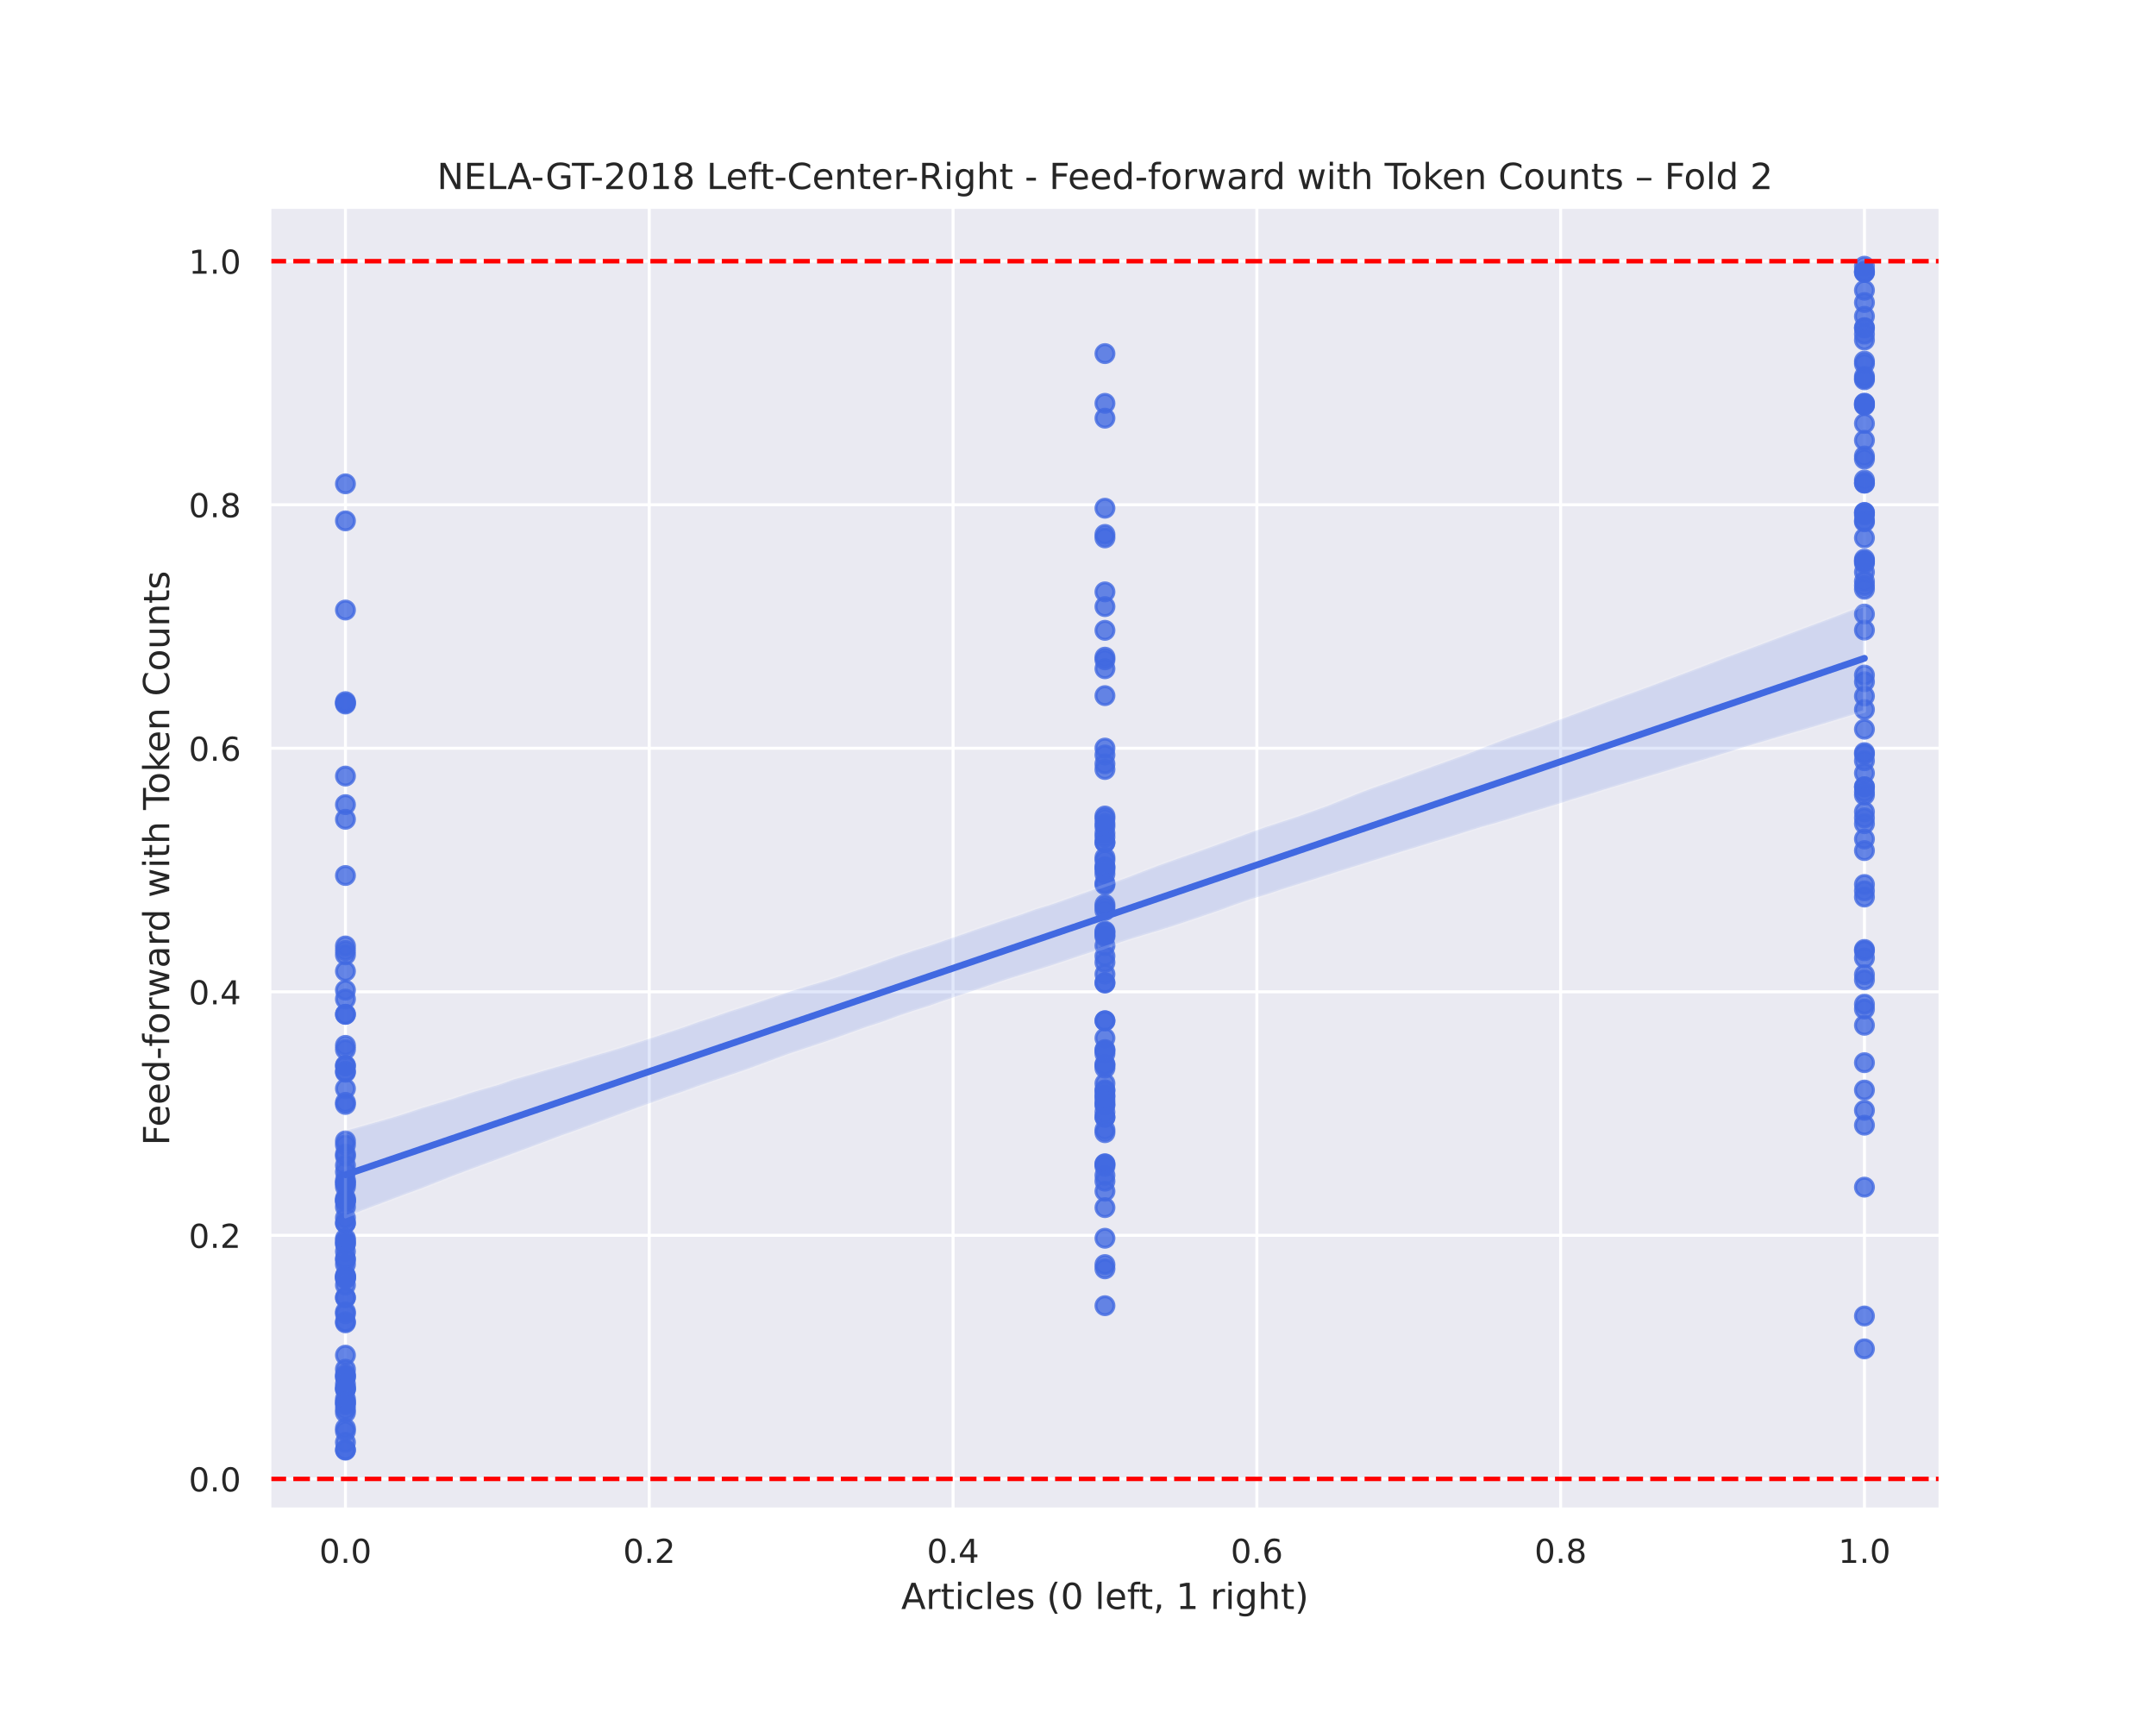 <?xml version="1.0" encoding="utf-8" standalone="no"?>
<!DOCTYPE svg PUBLIC "-//W3C//DTD SVG 1.1//EN"
  "http://www.w3.org/Graphics/SVG/1.1/DTD/svg11.dtd">
<!-- Created with matplotlib (https://matplotlib.org/) -->
<svg height="576pt" version="1.1" viewBox="0 0 720 576" width="720pt" xmlns="http://www.w3.org/2000/svg" xmlns:xlink="http://www.w3.org/1999/xlink">
 <defs>
  <style type="text/css">
*{stroke-linecap:butt;stroke-linejoin:round;}
  </style>
 </defs>
 <g id="figure_1">
  <g id="patch_1">
   <path d="M 0 576 
L 720 576 
L 720 0 
L 0 0 
z
" style="fill:#ffffff;"/>
  </g>
  <g id="axes_1">
   <g id="patch_2">
    <path d="M 90 504 
L 648 504 
L 648 69.12 
L 90 69.12 
z
" style="fill:#eaeaf2;"/>
   </g>
   <g id="matplotlib.axis_1">
    <g id="xtick_1">
     <g id="line2d_1">
      <path clip-path="url(#p957a5f9255)" d="M 115.364 504 
L 115.364 69.12 
" style="fill:none;stroke:#ffffff;stroke-linecap:round;"/>
     </g>
     <g id="text_1">
      <!-- 0.0 -->
      <defs>
       <path d="M 31.781 66.406 
Q 24.172 66.406 20.328 58.906 
Q 16.5 51.422 16.5 36.375 
Q 16.5 21.391 20.328 13.891 
Q 24.172 6.391 31.781 6.391 
Q 39.453 6.391 43.281 13.891 
Q 47.125 21.391 47.125 36.375 
Q 47.125 51.422 43.281 58.906 
Q 39.453 66.406 31.781 66.406 
z
M 31.781 74.219 
Q 44.047 74.219 50.516 64.516 
Q 56.984 54.828 56.984 36.375 
Q 56.984 17.969 50.516 8.266 
Q 44.047 -1.422 31.781 -1.422 
Q 19.531 -1.422 13.062 8.266 
Q 6.594 17.969 6.594 36.375 
Q 6.594 54.828 13.062 64.516 
Q 19.531 74.219 31.781 74.219 
z
" id="DejaVuSans-48"/>
       <path d="M 10.688 12.406 
L 21 12.406 
L 21 0 
L 10.688 0 
z
" id="DejaVuSans-46"/>
      </defs>
      <g style="fill:#262626;" transform="translate(106.617 521.858)scale(0.11 -0.11)">
       <use xlink:href="#DejaVuSans-48"/>
       <use x="63.623" xlink:href="#DejaVuSans-46"/>
       <use x="95.41" xlink:href="#DejaVuSans-48"/>
      </g>
     </g>
    </g>
    <g id="xtick_2">
     <g id="line2d_2">
      <path clip-path="url(#p957a5f9255)" d="M 216.818 504 
L 216.818 69.12 
" style="fill:none;stroke:#ffffff;stroke-linecap:round;"/>
     </g>
     <g id="text_2">
      <!-- 0.2 -->
      <defs>
       <path d="M 19.188 8.297 
L 53.609 8.297 
L 53.609 0 
L 7.328 0 
L 7.328 8.297 
Q 12.938 14.109 22.625 23.891 
Q 32.328 33.688 34.812 36.531 
Q 39.547 41.844 41.422 45.531 
Q 43.312 49.219 43.312 52.781 
Q 43.312 58.594 39.234 62.25 
Q 35.156 65.922 28.609 65.922 
Q 23.969 65.922 18.812 64.312 
Q 13.672 62.703 7.812 59.422 
L 7.812 69.391 
Q 13.766 71.781 18.938 73 
Q 24.125 74.219 28.422 74.219 
Q 39.75 74.219 46.484 68.547 
Q 53.219 62.891 53.219 53.422 
Q 53.219 48.922 51.531 44.891 
Q 49.859 40.875 45.406 35.406 
Q 44.188 33.984 37.641 27.219 
Q 31.109 20.453 19.188 8.297 
z
" id="DejaVuSans-50"/>
      </defs>
      <g style="fill:#262626;" transform="translate(208.071 521.858)scale(0.11 -0.11)">
       <use xlink:href="#DejaVuSans-48"/>
       <use x="63.623" xlink:href="#DejaVuSans-46"/>
       <use x="95.41" xlink:href="#DejaVuSans-50"/>
      </g>
     </g>
    </g>
    <g id="xtick_3">
     <g id="line2d_3">
      <path clip-path="url(#p957a5f9255)" d="M 318.273 504 
L 318.273 69.12 
" style="fill:none;stroke:#ffffff;stroke-linecap:round;"/>
     </g>
     <g id="text_3">
      <!-- 0.4 -->
      <defs>
       <path d="M 37.797 64.312 
L 12.891 25.391 
L 37.797 25.391 
z
M 35.203 72.906 
L 47.609 72.906 
L 47.609 25.391 
L 58.016 25.391 
L 58.016 17.188 
L 47.609 17.188 
L 47.609 0 
L 37.797 0 
L 37.797 17.188 
L 4.891 17.188 
L 4.891 26.703 
z
" id="DejaVuSans-52"/>
      </defs>
      <g style="fill:#262626;" transform="translate(309.526 521.858)scale(0.11 -0.11)">
       <use xlink:href="#DejaVuSans-48"/>
       <use x="63.623" xlink:href="#DejaVuSans-46"/>
       <use x="95.41" xlink:href="#DejaVuSans-52"/>
      </g>
     </g>
    </g>
    <g id="xtick_4">
     <g id="line2d_4">
      <path clip-path="url(#p957a5f9255)" d="M 419.727 504 
L 419.727 69.12 
" style="fill:none;stroke:#ffffff;stroke-linecap:round;"/>
     </g>
     <g id="text_4">
      <!-- 0.6 -->
      <defs>
       <path d="M 33.016 40.375 
Q 26.375 40.375 22.484 35.828 
Q 18.609 31.297 18.609 23.391 
Q 18.609 15.531 22.484 10.953 
Q 26.375 6.391 33.016 6.391 
Q 39.656 6.391 43.531 10.953 
Q 47.406 15.531 47.406 23.391 
Q 47.406 31.297 43.531 35.828 
Q 39.656 40.375 33.016 40.375 
z
M 52.594 71.297 
L 52.594 62.312 
Q 48.875 64.062 45.094 64.984 
Q 41.312 65.922 37.594 65.922 
Q 27.828 65.922 22.672 59.328 
Q 17.531 52.734 16.797 39.406 
Q 19.672 43.656 24.016 45.922 
Q 28.375 48.188 33.594 48.188 
Q 44.578 48.188 50.953 41.516 
Q 57.328 34.859 57.328 23.391 
Q 57.328 12.156 50.688 5.359 
Q 44.047 -1.422 33.016 -1.422 
Q 20.359 -1.422 13.672 8.266 
Q 6.984 17.969 6.984 36.375 
Q 6.984 53.656 15.188 63.938 
Q 23.391 74.219 37.203 74.219 
Q 40.922 74.219 44.703 73.484 
Q 48.484 72.75 52.594 71.297 
z
" id="DejaVuSans-54"/>
      </defs>
      <g style="fill:#262626;" transform="translate(410.981 521.858)scale(0.11 -0.11)">
       <use xlink:href="#DejaVuSans-48"/>
       <use x="63.623" xlink:href="#DejaVuSans-46"/>
       <use x="95.41" xlink:href="#DejaVuSans-54"/>
      </g>
     </g>
    </g>
    <g id="xtick_5">
     <g id="line2d_5">
      <path clip-path="url(#p957a5f9255)" d="M 521.182 504 
L 521.182 69.12 
" style="fill:none;stroke:#ffffff;stroke-linecap:round;"/>
     </g>
     <g id="text_5">
      <!-- 0.8 -->
      <defs>
       <path d="M 31.781 34.625 
Q 24.75 34.625 20.719 30.859 
Q 16.703 27.094 16.703 20.516 
Q 16.703 13.922 20.719 10.156 
Q 24.75 6.391 31.781 6.391 
Q 38.812 6.391 42.859 10.172 
Q 46.922 13.969 46.922 20.516 
Q 46.922 27.094 42.891 30.859 
Q 38.875 34.625 31.781 34.625 
z
M 21.922 38.812 
Q 15.578 40.375 12.031 44.719 
Q 8.5 49.078 8.5 55.328 
Q 8.5 64.062 14.719 69.141 
Q 20.953 74.219 31.781 74.219 
Q 42.672 74.219 48.875 69.141 
Q 55.078 64.062 55.078 55.328 
Q 55.078 49.078 51.531 44.719 
Q 48 40.375 41.703 38.812 
Q 48.828 37.156 52.797 32.312 
Q 56.781 27.484 56.781 20.516 
Q 56.781 9.906 50.312 4.234 
Q 43.844 -1.422 31.781 -1.422 
Q 19.734 -1.422 13.25 4.234 
Q 6.781 9.906 6.781 20.516 
Q 6.781 27.484 10.781 32.312 
Q 14.797 37.156 21.922 38.812 
z
M 18.312 54.391 
Q 18.312 48.734 21.844 45.562 
Q 25.391 42.391 31.781 42.391 
Q 38.141 42.391 41.719 45.562 
Q 45.312 48.734 45.312 54.391 
Q 45.312 60.062 41.719 63.234 
Q 38.141 66.406 31.781 66.406 
Q 25.391 66.406 21.844 63.234 
Q 18.312 60.062 18.312 54.391 
z
" id="DejaVuSans-56"/>
      </defs>
      <g style="fill:#262626;" transform="translate(512.435 521.858)scale(0.11 -0.11)">
       <use xlink:href="#DejaVuSans-48"/>
       <use x="63.623" xlink:href="#DejaVuSans-46"/>
       <use x="95.41" xlink:href="#DejaVuSans-56"/>
      </g>
     </g>
    </g>
    <g id="xtick_6">
     <g id="line2d_6">
      <path clip-path="url(#p957a5f9255)" d="M 622.636 504 
L 622.636 69.12 
" style="fill:none;stroke:#ffffff;stroke-linecap:round;"/>
     </g>
     <g id="text_6">
      <!-- 1.0 -->
      <defs>
       <path d="M 12.406 8.297 
L 28.516 8.297 
L 28.516 63.922 
L 10.984 60.406 
L 10.984 69.391 
L 28.422 72.906 
L 38.281 72.906 
L 38.281 8.297 
L 54.391 8.297 
L 54.391 0 
L 12.406 0 
z
" id="DejaVuSans-49"/>
      </defs>
      <g style="fill:#262626;" transform="translate(613.89 521.858)scale(0.11 -0.11)">
       <use xlink:href="#DejaVuSans-49"/>
       <use x="63.623" xlink:href="#DejaVuSans-46"/>
       <use x="95.41" xlink:href="#DejaVuSans-48"/>
      </g>
     </g>
    </g>
    <g id="text_7">
     <!-- Articles (0 left, 1 right) -->
     <defs>
      <path d="M 34.188 63.188 
L 20.797 26.906 
L 47.609 26.906 
z
M 28.609 72.906 
L 39.797 72.906 
L 67.578 0 
L 57.328 0 
L 50.688 18.703 
L 17.828 18.703 
L 11.188 0 
L 0.781 0 
z
" id="DejaVuSans-65"/>
      <path d="M 41.109 46.297 
Q 39.594 47.172 37.812 47.578 
Q 36.031 48 33.891 48 
Q 26.266 48 22.188 43.047 
Q 18.109 38.094 18.109 28.812 
L 18.109 0 
L 9.078 0 
L 9.078 54.688 
L 18.109 54.688 
L 18.109 46.188 
Q 20.953 51.172 25.484 53.578 
Q 30.031 56 36.531 56 
Q 37.453 56 38.578 55.875 
Q 39.703 55.766 41.062 55.516 
z
" id="DejaVuSans-114"/>
      <path d="M 18.312 70.219 
L 18.312 54.688 
L 36.812 54.688 
L 36.812 47.703 
L 18.312 47.703 
L 18.312 18.016 
Q 18.312 11.328 20.141 9.422 
Q 21.969 7.516 27.594 7.516 
L 36.812 7.516 
L 36.812 0 
L 27.594 0 
Q 17.188 0 13.234 3.875 
Q 9.281 7.766 9.281 18.016 
L 9.281 47.703 
L 2.688 47.703 
L 2.688 54.688 
L 9.281 54.688 
L 9.281 70.219 
z
" id="DejaVuSans-116"/>
      <path d="M 9.422 54.688 
L 18.406 54.688 
L 18.406 0 
L 9.422 0 
z
M 9.422 75.984 
L 18.406 75.984 
L 18.406 64.594 
L 9.422 64.594 
z
" id="DejaVuSans-105"/>
      <path d="M 48.781 52.594 
L 48.781 44.188 
Q 44.969 46.297 41.141 47.344 
Q 37.312 48.391 33.406 48.391 
Q 24.656 48.391 19.812 42.844 
Q 14.984 37.312 14.984 27.297 
Q 14.984 17.281 19.812 11.734 
Q 24.656 6.203 33.406 6.203 
Q 37.312 6.203 41.141 7.25 
Q 44.969 8.297 48.781 10.406 
L 48.781 2.094 
Q 45.016 0.344 40.984 -0.531 
Q 36.969 -1.422 32.422 -1.422 
Q 20.062 -1.422 12.781 6.344 
Q 5.516 14.109 5.516 27.297 
Q 5.516 40.672 12.859 48.328 
Q 20.219 56 33.016 56 
Q 37.156 56 41.109 55.141 
Q 45.062 54.297 48.781 52.594 
z
" id="DejaVuSans-99"/>
      <path d="M 9.422 75.984 
L 18.406 75.984 
L 18.406 0 
L 9.422 0 
z
" id="DejaVuSans-108"/>
      <path d="M 56.203 29.594 
L 56.203 25.203 
L 14.891 25.203 
Q 15.484 15.922 20.484 11.062 
Q 25.484 6.203 34.422 6.203 
Q 39.594 6.203 44.453 7.469 
Q 49.312 8.734 54.109 11.281 
L 54.109 2.781 
Q 49.266 0.734 44.188 -0.344 
Q 39.109 -1.422 33.891 -1.422 
Q 20.797 -1.422 13.156 6.188 
Q 5.516 13.812 5.516 26.812 
Q 5.516 40.234 12.766 48.109 
Q 20.016 56 32.328 56 
Q 43.359 56 49.781 48.891 
Q 56.203 41.797 56.203 29.594 
z
M 47.219 32.234 
Q 47.125 39.594 43.094 43.984 
Q 39.062 48.391 32.422 48.391 
Q 24.906 48.391 20.391 44.141 
Q 15.875 39.891 15.188 32.172 
z
" id="DejaVuSans-101"/>
      <path d="M 44.281 53.078 
L 44.281 44.578 
Q 40.484 46.531 36.375 47.5 
Q 32.281 48.484 27.875 48.484 
Q 21.188 48.484 17.844 46.438 
Q 14.5 44.391 14.5 40.281 
Q 14.5 37.156 16.891 35.375 
Q 19.281 33.594 26.516 31.984 
L 29.594 31.297 
Q 39.156 29.25 43.188 25.516 
Q 47.219 21.781 47.219 15.094 
Q 47.219 7.469 41.188 3.016 
Q 35.156 -1.422 24.609 -1.422 
Q 20.219 -1.422 15.453 -0.562 
Q 10.688 0.297 5.422 2 
L 5.422 11.281 
Q 10.406 8.688 15.234 7.391 
Q 20.062 6.109 24.812 6.109 
Q 31.156 6.109 34.562 8.281 
Q 37.984 10.453 37.984 14.406 
Q 37.984 18.062 35.516 20.016 
Q 33.062 21.969 24.703 23.781 
L 21.578 24.516 
Q 13.234 26.266 9.516 29.906 
Q 5.812 33.547 5.812 39.891 
Q 5.812 47.609 11.281 51.797 
Q 16.75 56 26.812 56 
Q 31.781 56 36.172 55.266 
Q 40.578 54.547 44.281 53.078 
z
" id="DejaVuSans-115"/>
      <path id="DejaVuSans-32"/>
      <path d="M 31 75.875 
Q 24.469 64.656 21.281 53.656 
Q 18.109 42.672 18.109 31.391 
Q 18.109 20.125 21.312 9.062 
Q 24.516 -2 31 -13.188 
L 23.188 -13.188 
Q 15.875 -1.703 12.234 9.375 
Q 8.594 20.453 8.594 31.391 
Q 8.594 42.281 12.203 53.312 
Q 15.828 64.359 23.188 75.875 
z
" id="DejaVuSans-40"/>
      <path d="M 37.109 75.984 
L 37.109 68.5 
L 28.516 68.5 
Q 23.688 68.5 21.797 66.547 
Q 19.922 64.594 19.922 59.516 
L 19.922 54.688 
L 34.719 54.688 
L 34.719 47.703 
L 19.922 47.703 
L 19.922 0 
L 10.891 0 
L 10.891 47.703 
L 2.297 47.703 
L 2.297 54.688 
L 10.891 54.688 
L 10.891 58.5 
Q 10.891 67.625 15.141 71.797 
Q 19.391 75.984 28.609 75.984 
z
" id="DejaVuSans-102"/>
      <path d="M 11.719 12.406 
L 22.016 12.406 
L 22.016 4 
L 14.016 -11.625 
L 7.719 -11.625 
L 11.719 4 
z
" id="DejaVuSans-44"/>
      <path d="M 45.406 27.984 
Q 45.406 37.75 41.375 43.109 
Q 37.359 48.484 30.078 48.484 
Q 22.859 48.484 18.828 43.109 
Q 14.797 37.75 14.797 27.984 
Q 14.797 18.266 18.828 12.891 
Q 22.859 7.516 30.078 7.516 
Q 37.359 7.516 41.375 12.891 
Q 45.406 18.266 45.406 27.984 
z
M 54.391 6.781 
Q 54.391 -7.172 48.188 -13.984 
Q 42 -20.797 29.203 -20.797 
Q 24.469 -20.797 20.266 -20.094 
Q 16.062 -19.391 12.109 -17.922 
L 12.109 -9.188 
Q 16.062 -11.328 19.922 -12.344 
Q 23.781 -13.375 27.781 -13.375 
Q 36.625 -13.375 41.016 -8.766 
Q 45.406 -4.156 45.406 5.172 
L 45.406 9.625 
Q 42.625 4.781 38.281 2.391 
Q 33.938 0 27.875 0 
Q 17.828 0 11.672 7.656 
Q 5.516 15.328 5.516 27.984 
Q 5.516 40.672 11.672 48.328 
Q 17.828 56 27.875 56 
Q 33.938 56 38.281 53.609 
Q 42.625 51.219 45.406 46.391 
L 45.406 54.688 
L 54.391 54.688 
z
" id="DejaVuSans-103"/>
      <path d="M 54.891 33.016 
L 54.891 0 
L 45.906 0 
L 45.906 32.719 
Q 45.906 40.484 42.875 44.328 
Q 39.844 48.188 33.797 48.188 
Q 26.516 48.188 22.312 43.547 
Q 18.109 38.922 18.109 30.906 
L 18.109 0 
L 9.078 0 
L 9.078 75.984 
L 18.109 75.984 
L 18.109 46.188 
Q 21.344 51.125 25.703 53.562 
Q 30.078 56 35.797 56 
Q 45.219 56 50.047 50.172 
Q 54.891 44.344 54.891 33.016 
z
" id="DejaVuSans-104"/>
      <path d="M 8.016 75.875 
L 15.828 75.875 
Q 23.141 64.359 26.781 53.312 
Q 30.422 42.281 30.422 31.391 
Q 30.422 20.453 26.781 9.375 
Q 23.141 -1.703 15.828 -13.188 
L 8.016 -13.188 
Q 14.5 -2 17.703 9.062 
Q 20.906 20.125 20.906 31.391 
Q 20.906 42.672 17.703 53.656 
Q 14.5 64.656 8.016 75.875 
z
" id="DejaVuSans-41"/>
     </defs>
     <g style="fill:#262626;" transform="translate(300.96 537.264)scale(0.12 -0.12)">
      <use xlink:href="#DejaVuSans-65"/>
      <use x="68.408" xlink:href="#DejaVuSans-114"/>
      <use x="109.521" xlink:href="#DejaVuSans-116"/>
      <use x="148.73" xlink:href="#DejaVuSans-105"/>
      <use x="176.514" xlink:href="#DejaVuSans-99"/>
      <use x="231.494" xlink:href="#DejaVuSans-108"/>
      <use x="259.277" xlink:href="#DejaVuSans-101"/>
      <use x="320.801" xlink:href="#DejaVuSans-115"/>
      <use x="372.9" xlink:href="#DejaVuSans-32"/>
      <use x="404.688" xlink:href="#DejaVuSans-40"/>
      <use x="443.701" xlink:href="#DejaVuSans-48"/>
      <use x="507.324" xlink:href="#DejaVuSans-32"/>
      <use x="539.111" xlink:href="#DejaVuSans-108"/>
      <use x="566.895" xlink:href="#DejaVuSans-101"/>
      <use x="628.418" xlink:href="#DejaVuSans-102"/>
      <use x="661.873" xlink:href="#DejaVuSans-116"/>
      <use x="701.082" xlink:href="#DejaVuSans-44"/>
      <use x="732.869" xlink:href="#DejaVuSans-32"/>
      <use x="764.656" xlink:href="#DejaVuSans-49"/>
      <use x="828.279" xlink:href="#DejaVuSans-32"/>
      <use x="860.066" xlink:href="#DejaVuSans-114"/>
      <use x="901.18" xlink:href="#DejaVuSans-105"/>
      <use x="928.963" xlink:href="#DejaVuSans-103"/>
      <use x="992.439" xlink:href="#DejaVuSans-104"/>
      <use x="1055.818" xlink:href="#DejaVuSans-116"/>
      <use x="1095.027" xlink:href="#DejaVuSans-41"/>
     </g>
    </g>
   </g>
   <g id="matplotlib.axis_2">
    <g id="ytick_1">
     <g id="line2d_7">
      <path clip-path="url(#p957a5f9255)" d="M 90 493.819 
L 648 493.819 
" style="fill:none;stroke:#ffffff;stroke-linecap:round;"/>
     </g>
     <g id="text_8">
      <!-- 0.0 -->
      <g style="fill:#262626;" transform="translate(63.007 497.998)scale(0.11 -0.11)">
       <use xlink:href="#DejaVuSans-48"/>
       <use x="63.623" xlink:href="#DejaVuSans-46"/>
       <use x="95.41" xlink:href="#DejaVuSans-48"/>
      </g>
     </g>
    </g>
    <g id="ytick_2">
     <g id="line2d_8">
      <path clip-path="url(#p957a5f9255)" d="M 90 412.498 
L 648 412.498 
" style="fill:none;stroke:#ffffff;stroke-linecap:round;"/>
     </g>
     <g id="text_9">
      <!-- 0.2 -->
      <g style="fill:#262626;" transform="translate(63.007 416.677)scale(0.11 -0.11)">
       <use xlink:href="#DejaVuSans-48"/>
       <use x="63.623" xlink:href="#DejaVuSans-46"/>
       <use x="95.41" xlink:href="#DejaVuSans-50"/>
      </g>
     </g>
    </g>
    <g id="ytick_3">
     <g id="line2d_9">
      <path clip-path="url(#p957a5f9255)" d="M 90 331.177 
L 648 331.177 
" style="fill:none;stroke:#ffffff;stroke-linecap:round;"/>
     </g>
     <g id="text_10">
      <!-- 0.4 -->
      <g style="fill:#262626;" transform="translate(63.007 335.356)scale(0.11 -0.11)">
       <use xlink:href="#DejaVuSans-48"/>
       <use x="63.623" xlink:href="#DejaVuSans-46"/>
       <use x="95.41" xlink:href="#DejaVuSans-52"/>
      </g>
     </g>
    </g>
    <g id="ytick_4">
     <g id="line2d_10">
      <path clip-path="url(#p957a5f9255)" d="M 90 249.856 
L 648 249.856 
" style="fill:none;stroke:#ffffff;stroke-linecap:round;"/>
     </g>
     <g id="text_11">
      <!-- 0.6 -->
      <g style="fill:#262626;" transform="translate(63.007 254.035)scale(0.11 -0.11)">
       <use xlink:href="#DejaVuSans-48"/>
       <use x="63.623" xlink:href="#DejaVuSans-46"/>
       <use x="95.41" xlink:href="#DejaVuSans-54"/>
      </g>
     </g>
    </g>
    <g id="ytick_5">
     <g id="line2d_11">
      <path clip-path="url(#p957a5f9255)" d="M 90 168.535 
L 648 168.535 
" style="fill:none;stroke:#ffffff;stroke-linecap:round;"/>
     </g>
     <g id="text_12">
      <!-- 0.8 -->
      <g style="fill:#262626;" transform="translate(63.007 172.714)scale(0.11 -0.11)">
       <use xlink:href="#DejaVuSans-48"/>
       <use x="63.623" xlink:href="#DejaVuSans-46"/>
       <use x="95.41" xlink:href="#DejaVuSans-56"/>
      </g>
     </g>
    </g>
    <g id="ytick_6">
     <g id="line2d_12">
      <path clip-path="url(#p957a5f9255)" d="M 90 87.214 
L 648 87.214 
" style="fill:none;stroke:#ffffff;stroke-linecap:round;"/>
     </g>
     <g id="text_13">
      <!-- 1.0 -->
      <g style="fill:#262626;" transform="translate(63.007 91.393)scale(0.11 -0.11)">
       <use xlink:href="#DejaVuSans-49"/>
       <use x="63.623" xlink:href="#DejaVuSans-46"/>
       <use x="95.41" xlink:href="#DejaVuSans-48"/>
      </g>
     </g>
    </g>
    <g id="text_14">
     <!-- Feed-forward with Token Counts -->
     <defs>
      <path d="M 9.812 72.906 
L 51.703 72.906 
L 51.703 64.594 
L 19.672 64.594 
L 19.672 43.109 
L 48.578 43.109 
L 48.578 34.812 
L 19.672 34.812 
L 19.672 0 
L 9.812 0 
z
" id="DejaVuSans-70"/>
      <path d="M 45.406 46.391 
L 45.406 75.984 
L 54.391 75.984 
L 54.391 0 
L 45.406 0 
L 45.406 8.203 
Q 42.578 3.328 38.25 0.953 
Q 33.938 -1.422 27.875 -1.422 
Q 17.969 -1.422 11.734 6.484 
Q 5.516 14.406 5.516 27.297 
Q 5.516 40.188 11.734 48.094 
Q 17.969 56 27.875 56 
Q 33.938 56 38.25 53.625 
Q 42.578 51.266 45.406 46.391 
z
M 14.797 27.297 
Q 14.797 17.391 18.875 11.75 
Q 22.953 6.109 30.078 6.109 
Q 37.203 6.109 41.297 11.75 
Q 45.406 17.391 45.406 27.297 
Q 45.406 37.203 41.297 42.844 
Q 37.203 48.484 30.078 48.484 
Q 22.953 48.484 18.875 42.844 
Q 14.797 37.203 14.797 27.297 
z
" id="DejaVuSans-100"/>
      <path d="M 4.891 31.391 
L 31.203 31.391 
L 31.203 23.391 
L 4.891 23.391 
z
" id="DejaVuSans-45"/>
      <path d="M 30.609 48.391 
Q 23.391 48.391 19.188 42.75 
Q 14.984 37.109 14.984 27.297 
Q 14.984 17.484 19.156 11.844 
Q 23.344 6.203 30.609 6.203 
Q 37.797 6.203 41.984 11.859 
Q 46.188 17.531 46.188 27.297 
Q 46.188 37.016 41.984 42.703 
Q 37.797 48.391 30.609 48.391 
z
M 30.609 56 
Q 42.328 56 49.016 48.375 
Q 55.719 40.766 55.719 27.297 
Q 55.719 13.875 49.016 6.219 
Q 42.328 -1.422 30.609 -1.422 
Q 18.844 -1.422 12.172 6.219 
Q 5.516 13.875 5.516 27.297 
Q 5.516 40.766 12.172 48.375 
Q 18.844 56 30.609 56 
z
" id="DejaVuSans-111"/>
      <path d="M 4.203 54.688 
L 13.188 54.688 
L 24.422 12.016 
L 35.594 54.688 
L 46.188 54.688 
L 57.422 12.016 
L 68.609 54.688 
L 77.594 54.688 
L 63.281 0 
L 52.688 0 
L 40.922 44.828 
L 29.109 0 
L 18.5 0 
z
" id="DejaVuSans-119"/>
      <path d="M 34.281 27.484 
Q 23.391 27.484 19.188 25 
Q 14.984 22.516 14.984 16.5 
Q 14.984 11.719 18.141 8.906 
Q 21.297 6.109 26.703 6.109 
Q 34.188 6.109 38.703 11.406 
Q 43.219 16.703 43.219 25.484 
L 43.219 27.484 
z
M 52.203 31.203 
L 52.203 0 
L 43.219 0 
L 43.219 8.297 
Q 40.141 3.328 35.547 0.953 
Q 30.953 -1.422 24.312 -1.422 
Q 15.922 -1.422 10.953 3.297 
Q 6 8.016 6 15.922 
Q 6 25.141 12.172 29.828 
Q 18.359 34.516 30.609 34.516 
L 43.219 34.516 
L 43.219 35.406 
Q 43.219 41.609 39.141 45 
Q 35.062 48.391 27.688 48.391 
Q 23 48.391 18.547 47.266 
Q 14.109 46.141 10.016 43.891 
L 10.016 52.203 
Q 14.938 54.109 19.578 55.047 
Q 24.219 56 28.609 56 
Q 40.484 56 46.344 49.844 
Q 52.203 43.703 52.203 31.203 
z
" id="DejaVuSans-97"/>
      <path d="M -0.297 72.906 
L 61.375 72.906 
L 61.375 64.594 
L 35.5 64.594 
L 35.5 0 
L 25.594 0 
L 25.594 64.594 
L -0.297 64.594 
z
" id="DejaVuSans-84"/>
      <path d="M 9.078 75.984 
L 18.109 75.984 
L 18.109 31.109 
L 44.922 54.688 
L 56.391 54.688 
L 27.391 29.109 
L 57.625 0 
L 45.906 0 
L 18.109 26.703 
L 18.109 0 
L 9.078 0 
z
" id="DejaVuSans-107"/>
      <path d="M 54.891 33.016 
L 54.891 0 
L 45.906 0 
L 45.906 32.719 
Q 45.906 40.484 42.875 44.328 
Q 39.844 48.188 33.797 48.188 
Q 26.516 48.188 22.312 43.547 
Q 18.109 38.922 18.109 30.906 
L 18.109 0 
L 9.078 0 
L 9.078 54.688 
L 18.109 54.688 
L 18.109 46.188 
Q 21.344 51.125 25.703 53.562 
Q 30.078 56 35.797 56 
Q 45.219 56 50.047 50.172 
Q 54.891 44.344 54.891 33.016 
z
" id="DejaVuSans-110"/>
      <path d="M 64.406 67.281 
L 64.406 56.891 
Q 59.422 61.531 53.781 63.812 
Q 48.141 66.109 41.797 66.109 
Q 29.297 66.109 22.656 58.469 
Q 16.016 50.828 16.016 36.375 
Q 16.016 21.969 22.656 14.328 
Q 29.297 6.688 41.797 6.688 
Q 48.141 6.688 53.781 8.984 
Q 59.422 11.281 64.406 15.922 
L 64.406 5.609 
Q 59.234 2.094 53.438 0.328 
Q 47.656 -1.422 41.219 -1.422 
Q 24.656 -1.422 15.125 8.703 
Q 5.609 18.844 5.609 36.375 
Q 5.609 53.953 15.125 64.078 
Q 24.656 74.219 41.219 74.219 
Q 47.75 74.219 53.531 72.484 
Q 59.328 70.75 64.406 67.281 
z
" id="DejaVuSans-67"/>
      <path d="M 8.5 21.578 
L 8.5 54.688 
L 17.484 54.688 
L 17.484 21.922 
Q 17.484 14.156 20.5 10.266 
Q 23.531 6.391 29.594 6.391 
Q 36.859 6.391 41.078 11.031 
Q 45.312 15.672 45.312 23.688 
L 45.312 54.688 
L 54.297 54.688 
L 54.297 0 
L 45.312 0 
L 45.312 8.406 
Q 42.047 3.422 37.719 1 
Q 33.406 -1.422 27.688 -1.422 
Q 18.266 -1.422 13.375 4.438 
Q 8.5 10.297 8.5 21.578 
z
M 31.109 56 
z
" id="DejaVuSans-117"/>
     </defs>
     <g style="fill:#262626;" transform="translate(56.511 382.503)rotate(-90)scale(0.12 -0.12)">
      <use xlink:href="#DejaVuSans-70"/>
      <use x="52.02" xlink:href="#DejaVuSans-101"/>
      <use x="113.543" xlink:href="#DejaVuSans-101"/>
      <use x="175.066" xlink:href="#DejaVuSans-100"/>
      <use x="238.543" xlink:href="#DejaVuSans-45"/>
      <use x="274.627" xlink:href="#DejaVuSans-102"/>
      <use x="309.832" xlink:href="#DejaVuSans-111"/>
      <use x="371.014" xlink:href="#DejaVuSans-114"/>
      <use x="412.127" xlink:href="#DejaVuSans-119"/>
      <use x="493.914" xlink:href="#DejaVuSans-97"/>
      <use x="555.193" xlink:href="#DejaVuSans-114"/>
      <use x="594.557" xlink:href="#DejaVuSans-100"/>
      <use x="658.033" xlink:href="#DejaVuSans-32"/>
      <use x="689.82" xlink:href="#DejaVuSans-119"/>
      <use x="771.607" xlink:href="#DejaVuSans-105"/>
      <use x="799.391" xlink:href="#DejaVuSans-116"/>
      <use x="838.6" xlink:href="#DejaVuSans-104"/>
      <use x="901.979" xlink:href="#DejaVuSans-32"/>
      <use x="933.766" xlink:href="#DejaVuSans-84"/>
      <use x="977.85" xlink:href="#DejaVuSans-111"/>
      <use x="1039.031" xlink:href="#DejaVuSans-107"/>
      <use x="1093.316" xlink:href="#DejaVuSans-101"/>
      <use x="1154.84" xlink:href="#DejaVuSans-110"/>
      <use x="1218.219" xlink:href="#DejaVuSans-32"/>
      <use x="1250.006" xlink:href="#DejaVuSans-67"/>
      <use x="1319.83" xlink:href="#DejaVuSans-111"/>
      <use x="1381.012" xlink:href="#DejaVuSans-117"/>
      <use x="1444.391" xlink:href="#DejaVuSans-110"/>
      <use x="1507.77" xlink:href="#DejaVuSans-116"/>
      <use x="1546.979" xlink:href="#DejaVuSans-115"/>
     </g>
    </g>
   </g>
   <g id="PathCollection_1">
    <defs>
     <path d="M 0 3 
C 0.796 3 1.559 2.684 2.121 2.121 
C 2.684 1.559 3 0.796 3 0 
C 3 -0.796 2.684 -1.559 2.121 -2.121 
C 1.559 -2.684 0.796 -3 0 -3 
C -0.796 -3 -1.559 -2.684 -2.121 -2.121 
C -2.684 -1.559 -3 -0.796 -3 0 
C -3 0.796 -2.684 1.559 -2.121 2.121 
C -1.559 2.684 -0.796 3 0 3 
z
" id="mf02fafb533" style="stroke:#4169e1;stroke-opacity:0.8;"/>
    </defs>
    <g clip-path="url(#p957a5f9255)">
     <use style="fill:#4169e1;fill-opacity:0.8;stroke:#4169e1;stroke-opacity:0.8;" x="369" xlink:href="#mf02fafb533" y="378.22"/>
     <use style="fill:#4169e1;fill-opacity:0.8;stroke:#4169e1;stroke-opacity:0.8;" x="115.364" xlink:href="#mf02fafb533" y="427.013"/>
     <use style="fill:#4169e1;fill-opacity:0.8;stroke:#4169e1;stroke-opacity:0.8;" x="115.364" xlink:href="#mf02fafb533" y="357.72"/>
     <use style="fill:#4169e1;fill-opacity:0.8;stroke:#4169e1;stroke-opacity:0.8;" x="115.364" xlink:href="#mf02fafb533" y="400.689"/>
     <use style="fill:#4169e1;fill-opacity:0.8;stroke:#4169e1;stroke-opacity:0.8;" x="622.636" xlink:href="#mf02fafb533" y="90.981"/>
     <use style="fill:#4169e1;fill-opacity:0.8;stroke:#4169e1;stroke-opacity:0.8;" x="622.636" xlink:href="#mf02fafb533" y="317.032"/>
     <use style="fill:#4169e1;fill-opacity:0.8;stroke:#4169e1;stroke-opacity:0.8;" x="622.636" xlink:href="#mf02fafb533" y="375.717"/>
     <use style="fill:#4169e1;fill-opacity:0.8;stroke:#4169e1;stroke-opacity:0.8;" x="115.364" xlink:href="#mf02fafb533" y="355.752"/>
     <use style="fill:#4169e1;fill-opacity:0.8;stroke:#4169e1;stroke-opacity:0.8;" x="115.364" xlink:href="#mf02fafb533" y="438.68"/>
     <use style="fill:#4169e1;fill-opacity:0.8;stroke:#4169e1;stroke-opacity:0.8;" x="115.364" xlink:href="#mf02fafb533" y="459.959"/>
     <use style="fill:#4169e1;fill-opacity:0.8;stroke:#4169e1;stroke-opacity:0.8;" x="369" xlink:href="#mf02fafb533" y="278.187"/>
     <use style="fill:#4169e1;fill-opacity:0.8;stroke:#4169e1;stroke-opacity:0.8;" x="622.636" xlink:href="#mf02fafb533" y="227.647"/>
     <use style="fill:#4169e1;fill-opacity:0.8;stroke:#4169e1;stroke-opacity:0.8;" x="115.364" xlink:href="#mf02fafb533" y="425.875"/>
     <use style="fill:#4169e1;fill-opacity:0.8;stroke:#4169e1;stroke-opacity:0.8;" x="369" xlink:href="#mf02fafb533" y="368.66"/>
     <use style="fill:#4169e1;fill-opacity:0.8;stroke:#4169e1;stroke-opacity:0.8;" x="622.636" xlink:href="#mf02fafb533" y="450.398"/>
     <use style="fill:#4169e1;fill-opacity:0.8;stroke:#4169e1;stroke-opacity:0.8;" x="622.636" xlink:href="#mf02fafb533" y="232.431"/>
     <use style="fill:#4169e1;fill-opacity:0.8;stroke:#4169e1;stroke-opacity:0.8;" x="622.636" xlink:href="#mf02fafb533" y="187.358"/>
     <use style="fill:#4169e1;fill-opacity:0.8;stroke:#4169e1;stroke-opacity:0.8;" x="115.364" xlink:href="#mf02fafb533" y="426.166"/>
     <use style="fill:#4169e1;fill-opacity:0.8;stroke:#4169e1;stroke-opacity:0.8;" x="115.364" xlink:href="#mf02fafb533" y="413.546"/>
     <use style="fill:#4169e1;fill-opacity:0.8;stroke:#4169e1;stroke-opacity:0.8;" x="369" xlink:href="#mf02fafb533" y="275.008"/>
     <use style="fill:#4169e1;fill-opacity:0.8;stroke:#4169e1;stroke-opacity:0.8;" x="622.636" xlink:href="#mf02fafb533" y="188.068"/>
     <use style="fill:#4169e1;fill-opacity:0.8;stroke:#4169e1;stroke-opacity:0.8;" x="115.364" xlink:href="#mf02fafb533" y="389.129"/>
     <use style="fill:#4169e1;fill-opacity:0.8;stroke:#4169e1;stroke-opacity:0.8;" x="622.636" xlink:href="#mf02fafb533" y="354.843"/>
     <use style="fill:#4169e1;fill-opacity:0.8;stroke:#4169e1;stroke-opacity:0.8;" x="622.636" xlink:href="#mf02fafb533" y="342.354"/>
     <use style="fill:#4169e1;fill-opacity:0.8;stroke:#4169e1;stroke-opacity:0.8;" x="369" xlink:href="#mf02fafb533" y="276.022"/>
     <use style="fill:#4169e1;fill-opacity:0.8;stroke:#4169e1;stroke-opacity:0.8;" x="369" xlink:href="#mf02fafb533" y="365.717"/>
     <use style="fill:#4169e1;fill-opacity:0.8;stroke:#4169e1;stroke-opacity:0.8;" x="369" xlink:href="#mf02fafb533" y="389.47"/>
     <use style="fill:#4169e1;fill-opacity:0.8;stroke:#4169e1;stroke-opacity:0.8;" x="622.636" xlink:href="#mf02fafb533" y="161.304"/>
     <use style="fill:#4169e1;fill-opacity:0.8;stroke:#4169e1;stroke-opacity:0.8;" x="622.636" xlink:href="#mf02fafb533" y="325.438"/>
     <use style="fill:#4169e1;fill-opacity:0.8;stroke:#4169e1;stroke-opacity:0.8;" x="115.364" xlink:href="#mf02fafb533" y="318.843"/>
     <use style="fill:#4169e1;fill-opacity:0.8;stroke:#4169e1;stroke-opacity:0.8;" x="622.636" xlink:href="#mf02fafb533" y="271.089"/>
     <use style="fill:#4169e1;fill-opacity:0.8;stroke:#4169e1;stroke-opacity:0.8;" x="369" xlink:href="#mf02fafb533" y="366.303"/>
     <use style="fill:#4169e1;fill-opacity:0.8;stroke:#4169e1;stroke-opacity:0.8;" x="622.636" xlink:href="#mf02fafb533" y="109.542"/>
     <use style="fill:#4169e1;fill-opacity:0.8;stroke:#4169e1;stroke-opacity:0.8;" x="622.636" xlink:href="#mf02fafb533" y="335.301"/>
     <use style="fill:#4169e1;fill-opacity:0.8;stroke:#4169e1;stroke-opacity:0.8;" x="115.364" xlink:href="#mf02fafb533" y="463.855"/>
     <use style="fill:#4169e1;fill-opacity:0.8;stroke:#4169e1;stroke-opacity:0.8;" x="369" xlink:href="#mf02fafb533" y="340.838"/>
     <use style="fill:#4169e1;fill-opacity:0.8;stroke:#4169e1;stroke-opacity:0.8;" x="115.364" xlink:href="#mf02fafb533" y="433.234"/>
     <use style="fill:#4169e1;fill-opacity:0.8;stroke:#4169e1;stroke-opacity:0.8;" x="369" xlink:href="#mf02fafb533" y="304.013"/>
     <use style="fill:#4169e1;fill-opacity:0.8;stroke:#4169e1;stroke-opacity:0.8;" x="622.636" xlink:href="#mf02fafb533" y="236.919"/>
     <use style="fill:#4169e1;fill-opacity:0.8;stroke:#4169e1;stroke-opacity:0.8;" x="369" xlink:href="#mf02fafb533" y="287.29"/>
     <use style="fill:#4169e1;fill-opacity:0.8;stroke:#4169e1;stroke-opacity:0.8;" x="622.636" xlink:href="#mf02fafb533" y="105.603"/>
     <use style="fill:#4169e1;fill-opacity:0.8;stroke:#4169e1;stroke-opacity:0.8;" x="622.636" xlink:href="#mf02fafb533" y="125.667"/>
     <use style="fill:#4169e1;fill-opacity:0.8;stroke:#4169e1;stroke-opacity:0.8;" x="369" xlink:href="#mf02fafb533" y="315.767"/>
     <use style="fill:#4169e1;fill-opacity:0.8;stroke:#4169e1;stroke-opacity:0.8;" x="369" xlink:href="#mf02fafb533" y="350.463"/>
     <use style="fill:#4169e1;fill-opacity:0.8;stroke:#4169e1;stroke-opacity:0.8;" x="369" xlink:href="#mf02fafb533" y="289.458"/>
     <use style="fill:#4169e1;fill-opacity:0.8;stroke:#4169e1;stroke-opacity:0.8;" x="115.364" xlink:href="#mf02fafb533" y="481.607"/>
     <use style="fill:#4169e1;fill-opacity:0.8;stroke:#4169e1;stroke-opacity:0.8;" x="369" xlink:href="#mf02fafb533" y="373.058"/>
     <use style="fill:#4169e1;fill-opacity:0.8;stroke:#4169e1;stroke-opacity:0.8;" x="369" xlink:href="#mf02fafb533" y="351.817"/>
     <use style="fill:#4169e1;fill-opacity:0.8;stroke:#4169e1;stroke-opacity:0.8;" x="115.364" xlink:href="#mf02fafb533" y="292.345"/>
     <use style="fill:#4169e1;fill-opacity:0.8;stroke:#4169e1;stroke-opacity:0.8;" x="115.364" xlink:href="#mf02fafb533" y="415.155"/>
     <use style="fill:#4169e1;fill-opacity:0.8;stroke:#4169e1;stroke-opacity:0.8;" x="115.364" xlink:href="#mf02fafb533" y="403.034"/>
     <use style="fill:#4169e1;fill-opacity:0.8;stroke:#4169e1;stroke-opacity:0.8;" x="115.364" xlink:href="#mf02fafb533" y="469.092"/>
     <use style="fill:#4169e1;fill-opacity:0.8;stroke:#4169e1;stroke-opacity:0.8;" x="115.364" xlink:href="#mf02fafb533" y="470.57"/>
     <use style="fill:#4169e1;fill-opacity:0.8;stroke:#4169e1;stroke-opacity:0.8;" x="115.364" xlink:href="#mf02fafb533" y="338.702"/>
     <use style="fill:#4169e1;fill-opacity:0.8;stroke:#4169e1;stroke-opacity:0.8;" x="369" xlink:href="#mf02fafb533" y="295.421"/>
     <use style="fill:#4169e1;fill-opacity:0.8;stroke:#4169e1;stroke-opacity:0.8;" x="369" xlink:href="#mf02fafb533" y="388.734"/>
     <use style="fill:#4169e1;fill-opacity:0.8;stroke:#4169e1;stroke-opacity:0.8;" x="115.364" xlink:href="#mf02fafb533" y="408.392"/>
     <use style="fill:#4169e1;fill-opacity:0.8;stroke:#4169e1;stroke-opacity:0.8;" x="622.636" xlink:href="#mf02fafb533" y="191.035"/>
     <use style="fill:#4169e1;fill-opacity:0.8;stroke:#4169e1;stroke-opacity:0.8;" x="369" xlink:href="#mf02fafb533" y="210.477"/>
     <use style="fill:#4169e1;fill-opacity:0.8;stroke:#4169e1;stroke-opacity:0.8;" x="622.636" xlink:href="#mf02fafb533" y="147.017"/>
     <use style="fill:#4169e1;fill-opacity:0.8;stroke:#4169e1;stroke-opacity:0.8;" x="369" xlink:href="#mf02fafb533" y="392.445"/>
     <use style="fill:#4169e1;fill-opacity:0.8;stroke:#4169e1;stroke-opacity:0.8;" x="369" xlink:href="#mf02fafb533" y="377.251"/>
     <use style="fill:#4169e1;fill-opacity:0.8;stroke:#4169e1;stroke-opacity:0.8;" x="622.636" xlink:href="#mf02fafb533" y="134.76"/>
     <use style="fill:#4169e1;fill-opacity:0.8;stroke:#4169e1;stroke-opacity:0.8;" x="369" xlink:href="#mf02fafb533" y="291.815"/>
     <use style="fill:#4169e1;fill-opacity:0.8;stroke:#4169e1;stroke-opacity:0.8;" x="369" xlink:href="#mf02fafb533" y="219.438"/>
     <use style="fill:#4169e1;fill-opacity:0.8;stroke:#4169e1;stroke-opacity:0.8;" x="115.364" xlink:href="#mf02fafb533" y="426.748"/>
     <use style="fill:#4169e1;fill-opacity:0.8;stroke:#4169e1;stroke-opacity:0.8;" x="115.364" xlink:href="#mf02fafb533" y="368.792"/>
     <use style="fill:#4169e1;fill-opacity:0.8;stroke:#4169e1;stroke-opacity:0.8;" x="369" xlink:href="#mf02fafb533" y="179.607"/>
     <use style="fill:#4169e1;fill-opacity:0.8;stroke:#4169e1;stroke-opacity:0.8;" x="369" xlink:href="#mf02fafb533" y="310.928"/>
     <use style="fill:#4169e1;fill-opacity:0.8;stroke:#4169e1;stroke-opacity:0.8;" x="622.636" xlink:href="#mf02fafb533" y="171.145"/>
     <use style="fill:#4169e1;fill-opacity:0.8;stroke:#4169e1;stroke-opacity:0.8;" x="115.364" xlink:href="#mf02fafb533" y="417.889"/>
     <use style="fill:#4169e1;fill-opacity:0.8;stroke:#4169e1;stroke-opacity:0.8;" x="369" xlink:href="#mf02fafb533" y="364.269"/>
     <use style="fill:#4169e1;fill-opacity:0.8;stroke:#4169e1;stroke-opacity:0.8;" x="115.364" xlink:href="#mf02fafb533" y="368.091"/>
     <use style="fill:#4169e1;fill-opacity:0.8;stroke:#4169e1;stroke-opacity:0.8;" x="369" xlink:href="#mf02fafb533" y="252.1"/>
     <use style="fill:#4169e1;fill-opacity:0.8;stroke:#4169e1;stroke-opacity:0.8;" x="622.636" xlink:href="#mf02fafb533" y="153.3"/>
     <use style="fill:#4169e1;fill-opacity:0.8;stroke:#4169e1;stroke-opacity:0.8;" x="622.636" xlink:href="#mf02fafb533" y="171.158"/>
     <use style="fill:#4169e1;fill-opacity:0.8;stroke:#4169e1;stroke-opacity:0.8;" x="622.636" xlink:href="#mf02fafb533" y="126.365"/>
     <use style="fill:#4169e1;fill-opacity:0.8;stroke:#4169e1;stroke-opacity:0.8;" x="115.364" xlink:href="#mf02fafb533" y="234.741"/>
     <use style="fill:#4169e1;fill-opacity:0.8;stroke:#4169e1;stroke-opacity:0.8;" x="115.364" xlink:href="#mf02fafb533" y="459.565"/>
     <use style="fill:#4169e1;fill-opacity:0.8;stroke:#4169e1;stroke-opacity:0.8;" x="115.364" xlink:href="#mf02fafb533" y="349.066"/>
     <use style="fill:#4169e1;fill-opacity:0.8;stroke:#4169e1;stroke-opacity:0.8;" x="115.364" xlink:href="#mf02fafb533" y="468.405"/>
     <use style="fill:#4169e1;fill-opacity:0.8;stroke:#4169e1;stroke-opacity:0.8;" x="622.636" xlink:href="#mf02fafb533" y="186.701"/>
     <use style="fill:#4169e1;fill-opacity:0.8;stroke:#4169e1;stroke-opacity:0.8;" x="622.636" xlink:href="#mf02fafb533" y="134.618"/>
     <use style="fill:#4169e1;fill-opacity:0.8;stroke:#4169e1;stroke-opacity:0.8;" x="369" xlink:href="#mf02fafb533" y="223.298"/>
     <use style="fill:#4169e1;fill-opacity:0.8;stroke:#4169e1;stroke-opacity:0.8;" x="369" xlink:href="#mf02fafb533" y="118.074"/>
     <use style="fill:#4169e1;fill-opacity:0.8;stroke:#4169e1;stroke-opacity:0.8;" x="622.636" xlink:href="#mf02fafb533" y="225.418"/>
     <use style="fill:#4169e1;fill-opacity:0.8;stroke:#4169e1;stroke-opacity:0.8;" x="369" xlink:href="#mf02fafb533" y="281.297"/>
     <use style="fill:#4169e1;fill-opacity:0.8;stroke:#4169e1;stroke-opacity:0.8;" x="115.364" xlink:href="#mf02fafb533" y="363.5"/>
     <use style="fill:#4169e1;fill-opacity:0.8;stroke:#4169e1;stroke-opacity:0.8;" x="622.636" xlink:href="#mf02fafb533" y="161.317"/>
     <use style="fill:#4169e1;fill-opacity:0.8;stroke:#4169e1;stroke-opacity:0.8;" x="369" xlink:href="#mf02fafb533" y="312.717"/>
     <use style="fill:#4169e1;fill-opacity:0.8;stroke:#4169e1;stroke-opacity:0.8;" x="369" xlink:href="#mf02fafb533" y="289.475"/>
     <use style="fill:#4169e1;fill-opacity:0.8;stroke:#4169e1;stroke-opacity:0.8;" x="622.636" xlink:href="#mf02fafb533" y="171.953"/>
     <use style="fill:#4169e1;fill-opacity:0.8;stroke:#4169e1;stroke-opacity:0.8;" x="622.636" xlink:href="#mf02fafb533" y="275.046"/>
     <use style="fill:#4169e1;fill-opacity:0.8;stroke:#4169e1;stroke-opacity:0.8;" x="369" xlink:href="#mf02fafb533" y="361.765"/>
     <use style="fill:#4169e1;fill-opacity:0.8;stroke:#4169e1;stroke-opacity:0.8;" x="115.364" xlink:href="#mf02fafb533" y="396.29"/>
     <use style="fill:#4169e1;fill-opacity:0.8;stroke:#4169e1;stroke-opacity:0.8;" x="622.636" xlink:href="#mf02fafb533" y="251.809"/>
     <use style="fill:#4169e1;fill-opacity:0.8;stroke:#4169e1;stroke-opacity:0.8;" x="115.364" xlink:href="#mf02fafb533" y="441.713"/>
     <use style="fill:#4169e1;fill-opacity:0.8;stroke:#4169e1;stroke-opacity:0.8;" x="622.636" xlink:href="#mf02fafb533" y="297.465"/>
     <use style="fill:#4169e1;fill-opacity:0.8;stroke:#4169e1;stroke-opacity:0.8;" x="622.636" xlink:href="#mf02fafb533" y="194.095"/>
     <use style="fill:#4169e1;fill-opacity:0.8;stroke:#4169e1;stroke-opacity:0.8;" x="622.636" xlink:href="#mf02fafb533" y="126.816"/>
     <use style="fill:#4169e1;fill-opacity:0.8;stroke:#4169e1;stroke-opacity:0.8;" x="369" xlink:href="#mf02fafb533" y="325.27"/>
     <use style="fill:#4169e1;fill-opacity:0.8;stroke:#4169e1;stroke-opacity:0.8;" x="369" xlink:href="#mf02fafb533" y="286.308"/>
     <use style="fill:#4169e1;fill-opacity:0.8;stroke:#4169e1;stroke-opacity:0.8;" x="622.636" xlink:href="#mf02fafb533" y="319.874"/>
     <use style="fill:#4169e1;fill-opacity:0.8;stroke:#4169e1;stroke-opacity:0.8;" x="115.364" xlink:href="#mf02fafb533" y="273.57"/>
     <use style="fill:#4169e1;fill-opacity:0.8;stroke:#4169e1;stroke-opacity:0.8;" x="115.364" xlink:href="#mf02fafb533" y="452.506"/>
     <use style="fill:#4169e1;fill-opacity:0.8;stroke:#4169e1;stroke-opacity:0.8;" x="369" xlink:href="#mf02fafb533" y="363.923"/>
     <use style="fill:#4169e1;fill-opacity:0.8;stroke:#4169e1;stroke-opacity:0.8;" x="622.636" xlink:href="#mf02fafb533" y="273.1"/>
     <use style="fill:#4169e1;fill-opacity:0.8;stroke:#4169e1;stroke-opacity:0.8;" x="622.636" xlink:href="#mf02fafb533" y="195.544"/>
     <use style="fill:#4169e1;fill-opacity:0.8;stroke:#4169e1;stroke-opacity:0.8;" x="115.364" xlink:href="#mf02fafb533" y="477.906"/>
     <use style="fill:#4169e1;fill-opacity:0.8;stroke:#4169e1;stroke-opacity:0.8;" x="622.636" xlink:href="#mf02fafb533" y="109.386"/>
     <use style="fill:#4169e1;fill-opacity:0.8;stroke:#4169e1;stroke-opacity:0.8;" x="115.364" xlink:href="#mf02fafb533" y="203.7"/>
     <use style="fill:#4169e1;fill-opacity:0.8;stroke:#4169e1;stroke-opacity:0.8;" x="115.364" xlink:href="#mf02fafb533" y="476.909"/>
     <use style="fill:#4169e1;fill-opacity:0.8;stroke:#4169e1;stroke-opacity:0.8;" x="115.364" xlink:href="#mf02fafb533" y="463.376"/>
     <use style="fill:#4169e1;fill-opacity:0.8;stroke:#4169e1;stroke-opacity:0.8;" x="369" xlink:href="#mf02fafb533" y="423.677"/>
     <use style="fill:#4169e1;fill-opacity:0.8;stroke:#4169e1;stroke-opacity:0.8;" x="622.636" xlink:href="#mf02fafb533" y="262.716"/>
     <use style="fill:#4169e1;fill-opacity:0.8;stroke:#4169e1;stroke-opacity:0.8;" x="115.364" xlink:href="#mf02fafb533" y="467.136"/>
     <use style="fill:#4169e1;fill-opacity:0.8;stroke:#4169e1;stroke-opacity:0.8;" x="622.636" xlink:href="#mf02fafb533" y="196.754"/>
     <use style="fill:#4169e1;fill-opacity:0.8;stroke:#4169e1;stroke-opacity:0.8;" x="115.364" xlink:href="#mf02fafb533" y="317.402"/>
     <use style="fill:#4169e1;fill-opacity:0.8;stroke:#4169e1;stroke-opacity:0.8;" x="622.636" xlink:href="#mf02fafb533" y="251.302"/>
     <use style="fill:#4169e1;fill-opacity:0.8;stroke:#4169e1;stroke-opacity:0.8;" x="115.364" xlink:href="#mf02fafb533" y="408.421"/>
     <use style="fill:#4169e1;fill-opacity:0.8;stroke:#4169e1;stroke-opacity:0.8;" x="369" xlink:href="#mf02fafb533" y="290.464"/>
     <use style="fill:#4169e1;fill-opacity:0.8;stroke:#4169e1;stroke-opacity:0.8;" x="622.636" xlink:href="#mf02fafb533" y="179.604"/>
     <use style="fill:#4169e1;fill-opacity:0.8;stroke:#4169e1;stroke-opacity:0.8;" x="369" xlink:href="#mf02fafb533" y="340.867"/>
     <use style="fill:#4169e1;fill-opacity:0.8;stroke:#4169e1;stroke-opacity:0.8;" x="115.364" xlink:href="#mf02fafb533" y="355.956"/>
     <use style="fill:#4169e1;fill-opacity:0.8;stroke:#4169e1;stroke-opacity:0.8;" x="115.364" xlink:href="#mf02fafb533" y="484.098"/>
     <use style="fill:#4169e1;fill-opacity:0.8;stroke:#4169e1;stroke-opacity:0.8;" x="622.636" xlink:href="#mf02fafb533" y="262.723"/>
     <use style="fill:#4169e1;fill-opacity:0.8;stroke:#4169e1;stroke-opacity:0.8;" x="115.364" xlink:href="#mf02fafb533" y="259.141"/>
     <use style="fill:#4169e1;fill-opacity:0.8;stroke:#4169e1;stroke-opacity:0.8;" x="622.636" xlink:href="#mf02fafb533" y="258.149"/>
     <use style="fill:#4169e1;fill-opacity:0.8;stroke:#4169e1;stroke-opacity:0.8;" x="622.636" xlink:href="#mf02fafb533" y="210.399"/>
     <use style="fill:#4169e1;fill-opacity:0.8;stroke:#4169e1;stroke-opacity:0.8;" x="369" xlink:href="#mf02fafb533" y="369.093"/>
     <use style="fill:#4169e1;fill-opacity:0.8;stroke:#4169e1;stroke-opacity:0.8;" x="369" xlink:href="#mf02fafb533" y="319.246"/>
     <use style="fill:#4169e1;fill-opacity:0.8;stroke:#4169e1;stroke-opacity:0.8;" x="369" xlink:href="#mf02fafb533" y="256.949"/>
     <use style="fill:#4169e1;fill-opacity:0.8;stroke:#4169e1;stroke-opacity:0.8;" x="115.364" xlink:href="#mf02fafb533" y="161.554"/>
     <use style="fill:#4169e1;fill-opacity:0.8;stroke:#4169e1;stroke-opacity:0.8;" x="369" xlink:href="#mf02fafb533" y="312.215"/>
     <use style="fill:#4169e1;fill-opacity:0.8;stroke:#4169e1;stroke-opacity:0.8;" x="622.636" xlink:href="#mf02fafb533" y="111.571"/>
     <use style="fill:#4169e1;fill-opacity:0.8;stroke:#4169e1;stroke-opacity:0.8;" x="115.364" xlink:href="#mf02fafb533" y="406.648"/>
     <use style="fill:#4169e1;fill-opacity:0.8;stroke:#4169e1;stroke-opacity:0.8;" x="369" xlink:href="#mf02fafb533" y="435.994"/>
     <use style="fill:#4169e1;fill-opacity:0.8;stroke:#4169e1;stroke-opacity:0.8;" x="115.364" xlink:href="#mf02fafb533" y="420.282"/>
     <use style="fill:#4169e1;fill-opacity:0.8;stroke:#4169e1;stroke-opacity:0.8;" x="369" xlink:href="#mf02fafb533" y="301.995"/>
     <use style="fill:#4169e1;fill-opacity:0.8;stroke:#4169e1;stroke-opacity:0.8;" x="115.364" xlink:href="#mf02fafb533" y="468.136"/>
     <use style="fill:#4169e1;fill-opacity:0.8;stroke:#4169e1;stroke-opacity:0.8;" x="369" xlink:href="#mf02fafb533" y="272.48"/>
     <use style="fill:#4169e1;fill-opacity:0.8;stroke:#4169e1;stroke-opacity:0.8;" x="115.364" xlink:href="#mf02fafb533" y="173.932"/>
     <use style="fill:#4169e1;fill-opacity:0.8;stroke:#4169e1;stroke-opacity:0.8;" x="115.364" xlink:href="#mf02fafb533" y="415.36"/>
     <use style="fill:#4169e1;fill-opacity:0.8;stroke:#4169e1;stroke-opacity:0.8;" x="115.364" xlink:href="#mf02fafb533" y="394.085"/>
     <use style="fill:#4169e1;fill-opacity:0.8;stroke:#4169e1;stroke-opacity:0.8;" x="622.636" xlink:href="#mf02fafb533" y="120.592"/>
     <use style="fill:#4169e1;fill-opacity:0.8;stroke:#4169e1;stroke-opacity:0.8;" x="369" xlink:href="#mf02fafb533" y="220.321"/>
     <use style="fill:#4169e1;fill-opacity:0.8;stroke:#4169e1;stroke-opacity:0.8;" x="369" xlink:href="#mf02fafb533" y="373.045"/>
     <use style="fill:#4169e1;fill-opacity:0.8;stroke:#4169e1;stroke-opacity:0.8;" x="115.364" xlink:href="#mf02fafb533" y="330.636"/>
     <use style="fill:#4169e1;fill-opacity:0.8;stroke:#4169e1;stroke-opacity:0.8;" x="115.364" xlink:href="#mf02fafb533" y="400.905"/>
     <use style="fill:#4169e1;fill-opacity:0.8;stroke:#4169e1;stroke-opacity:0.8;" x="369" xlink:href="#mf02fafb533" y="355.384"/>
     <use style="fill:#4169e1;fill-opacity:0.8;stroke:#4169e1;stroke-opacity:0.8;" x="369" xlink:href="#mf02fafb533" y="388.585"/>
     <use style="fill:#4169e1;fill-opacity:0.8;stroke:#4169e1;stroke-opacity:0.8;" x="115.364" xlink:href="#mf02fafb533" y="324.303"/>
     <use style="fill:#4169e1;fill-opacity:0.8;stroke:#4169e1;stroke-opacity:0.8;" x="115.364" xlink:href="#mf02fafb533" y="438.021"/>
     <use style="fill:#4169e1;fill-opacity:0.8;stroke:#4169e1;stroke-opacity:0.8;" x="622.636" xlink:href="#mf02fafb533" y="174.252"/>
     <use style="fill:#4169e1;fill-opacity:0.8;stroke:#4169e1;stroke-opacity:0.8;" x="369" xlink:href="#mf02fafb533" y="169.703"/>
     <use style="fill:#4169e1;fill-opacity:0.8;stroke:#4169e1;stroke-opacity:0.8;" x="622.636" xlink:href="#mf02fafb533" y="396.405"/>
     <use style="fill:#4169e1;fill-opacity:0.8;stroke:#4169e1;stroke-opacity:0.8;" x="622.636" xlink:href="#mf02fafb533" y="121.476"/>
     <use style="fill:#4169e1;fill-opacity:0.8;stroke:#4169e1;stroke-opacity:0.8;" x="115.364" xlink:href="#mf02fafb533" y="458.949"/>
     <use style="fill:#4169e1;fill-opacity:0.8;stroke:#4169e1;stroke-opacity:0.8;" x="115.364" xlink:href="#mf02fafb533" y="385.344"/>
     <use style="fill:#4169e1;fill-opacity:0.8;stroke:#4169e1;stroke-opacity:0.8;" x="115.364" xlink:href="#mf02fafb533" y="422.162"/>
     <use style="fill:#4169e1;fill-opacity:0.8;stroke:#4169e1;stroke-opacity:0.8;" x="369" xlink:href="#mf02fafb533" y="355.617"/>
     <use style="fill:#4169e1;fill-opacity:0.8;stroke:#4169e1;stroke-opacity:0.8;" x="622.636" xlink:href="#mf02fafb533" y="439.423"/>
     <use style="fill:#4169e1;fill-opacity:0.8;stroke:#4169e1;stroke-opacity:0.8;" x="369" xlink:href="#mf02fafb533" y="356.657"/>
     <use style="fill:#4169e1;fill-opacity:0.8;stroke:#4169e1;stroke-opacity:0.8;" x="622.636" xlink:href="#mf02fafb533" y="152.26"/>
     <use style="fill:#4169e1;fill-opacity:0.8;stroke:#4169e1;stroke-opacity:0.8;" x="622.636" xlink:href="#mf02fafb533" y="113.544"/>
     <use style="fill:#4169e1;fill-opacity:0.8;stroke:#4169e1;stroke-opacity:0.8;" x="622.636" xlink:href="#mf02fafb533" y="295.342"/>
     <use style="fill:#4169e1;fill-opacity:0.8;stroke:#4169e1;stroke-opacity:0.8;" x="369" xlink:href="#mf02fafb533" y="403.234"/>
     <use style="fill:#4169e1;fill-opacity:0.8;stroke:#4169e1;stroke-opacity:0.8;" x="115.364" xlink:href="#mf02fafb533" y="382.293"/>
     <use style="fill:#4169e1;fill-opacity:0.8;stroke:#4169e1;stroke-opacity:0.8;" x="622.636" xlink:href="#mf02fafb533" y="135.205"/>
     <use style="fill:#4169e1;fill-opacity:0.8;stroke:#4169e1;stroke-opacity:0.8;" x="369" xlink:href="#mf02fafb533" y="371.345"/>
     <use style="fill:#4169e1;fill-opacity:0.8;stroke:#4169e1;stroke-opacity:0.8;" x="622.636" xlink:href="#mf02fafb533" y="160.283"/>
     <use style="fill:#4169e1;fill-opacity:0.8;stroke:#4169e1;stroke-opacity:0.8;" x="622.636" xlink:href="#mf02fafb533" y="264.398"/>
     <use style="fill:#4169e1;fill-opacity:0.8;stroke:#4169e1;stroke-opacity:0.8;" x="369" xlink:href="#mf02fafb533" y="311.312"/>
     <use style="fill:#4169e1;fill-opacity:0.8;stroke:#4169e1;stroke-opacity:0.8;" x="115.364" xlink:href="#mf02fafb533" y="457.194"/>
     <use style="fill:#4169e1;fill-opacity:0.8;stroke:#4169e1;stroke-opacity:0.8;" x="369" xlink:href="#mf02fafb533" y="328.269"/>
     <use style="fill:#4169e1;fill-opacity:0.8;stroke:#4169e1;stroke-opacity:0.8;" x="622.636" xlink:href="#mf02fafb533" y="135.351"/>
     <use style="fill:#4169e1;fill-opacity:0.8;stroke:#4169e1;stroke-opacity:0.8;" x="622.636" xlink:href="#mf02fafb533" y="336.938"/>
     <use style="fill:#4169e1;fill-opacity:0.8;stroke:#4169e1;stroke-opacity:0.8;" x="369" xlink:href="#mf02fafb533" y="367.587"/>
     <use style="fill:#4169e1;fill-opacity:0.8;stroke:#4169e1;stroke-opacity:0.8;" x="622.636" xlink:href="#mf02fafb533" y="284.027"/>
     <use style="fill:#4169e1;fill-opacity:0.8;stroke:#4169e1;stroke-opacity:0.8;" x="115.364" xlink:href="#mf02fafb533" y="386.067"/>
     <use style="fill:#4169e1;fill-opacity:0.8;stroke:#4169e1;stroke-opacity:0.8;" x="369" xlink:href="#mf02fafb533" y="413.469"/>
     <use style="fill:#4169e1;fill-opacity:0.8;stroke:#4169e1;stroke-opacity:0.8;" x="622.636" xlink:href="#mf02fafb533" y="101.018"/>
     <use style="fill:#4169e1;fill-opacity:0.8;stroke:#4169e1;stroke-opacity:0.8;" x="369" xlink:href="#mf02fafb533" y="178.451"/>
     <use style="fill:#4169e1;fill-opacity:0.8;stroke:#4169e1;stroke-opacity:0.8;" x="369" xlink:href="#mf02fafb533" y="139.633"/>
     <use style="fill:#4169e1;fill-opacity:0.8;stroke:#4169e1;stroke-opacity:0.8;" x="369" xlink:href="#mf02fafb533" y="279.49"/>
     <use style="fill:#4169e1;fill-opacity:0.8;stroke:#4169e1;stroke-opacity:0.8;" x="115.364" xlink:href="#mf02fafb533" y="401.365"/>
     <use style="fill:#4169e1;fill-opacity:0.8;stroke:#4169e1;stroke-opacity:0.8;" x="622.636" xlink:href="#mf02fafb533" y="90.901"/>
     <use style="fill:#4169e1;fill-opacity:0.8;stroke:#4169e1;stroke-opacity:0.8;" x="115.364" xlink:href="#mf02fafb533" y="484.233"/>
     <use style="fill:#4169e1;fill-opacity:0.8;stroke:#4169e1;stroke-opacity:0.8;" x="622.636" xlink:href="#mf02fafb533" y="280.145"/>
     <use style="fill:#4169e1;fill-opacity:0.8;stroke:#4169e1;stroke-opacity:0.8;" x="115.364" xlink:href="#mf02fafb533" y="380.965"/>
     <use style="fill:#4169e1;fill-opacity:0.8;stroke:#4169e1;stroke-opacity:0.8;" x="622.636" xlink:href="#mf02fafb533" y="243.503"/>
     <use style="fill:#4169e1;fill-opacity:0.8;stroke:#4169e1;stroke-opacity:0.8;" x="622.636" xlink:href="#mf02fafb533" y="205.052"/>
     <use style="fill:#4169e1;fill-opacity:0.8;stroke:#4169e1;stroke-opacity:0.8;" x="369" xlink:href="#mf02fafb533" y="397.766"/>
     <use style="fill:#4169e1;fill-opacity:0.8;stroke:#4169e1;stroke-opacity:0.8;" x="369" xlink:href="#mf02fafb533" y="350.779"/>
     <use style="fill:#4169e1;fill-opacity:0.8;stroke:#4169e1;stroke-opacity:0.8;" x="622.636" xlink:href="#mf02fafb533" y="173.835"/>
     <use style="fill:#4169e1;fill-opacity:0.8;stroke:#4169e1;stroke-opacity:0.8;" x="115.364" xlink:href="#mf02fafb533" y="420.621"/>
     <use style="fill:#4169e1;fill-opacity:0.8;stroke:#4169e1;stroke-opacity:0.8;" x="369" xlink:href="#mf02fafb533" y="202.552"/>
     <use style="fill:#4169e1;fill-opacity:0.8;stroke:#4169e1;stroke-opacity:0.8;" x="369" xlink:href="#mf02fafb533" y="422.258"/>
     <use style="fill:#4169e1;fill-opacity:0.8;stroke:#4169e1;stroke-opacity:0.8;" x="115.364" xlink:href="#mf02fafb533" y="358.05"/>
     <use style="fill:#4169e1;fill-opacity:0.8;stroke:#4169e1;stroke-opacity:0.8;" x="115.364" xlink:href="#mf02fafb533" y="463.892"/>
     <use style="fill:#4169e1;fill-opacity:0.8;stroke:#4169e1;stroke-opacity:0.8;" x="115.364" xlink:href="#mf02fafb533" y="433.326"/>
     <use style="fill:#4169e1;fill-opacity:0.8;stroke:#4169e1;stroke-opacity:0.8;" x="115.364" xlink:href="#mf02fafb533" y="414.264"/>
     <use style="fill:#4169e1;fill-opacity:0.8;stroke:#4169e1;stroke-opacity:0.8;" x="115.364" xlink:href="#mf02fafb533" y="315.873"/>
     <use style="fill:#4169e1;fill-opacity:0.8;stroke:#4169e1;stroke-opacity:0.8;" x="622.636" xlink:href="#mf02fafb533" y="317.477"/>
     <use style="fill:#4169e1;fill-opacity:0.8;stroke:#4169e1;stroke-opacity:0.8;" x="115.364" xlink:href="#mf02fafb533" y="338.677"/>
     <use style="fill:#4169e1;fill-opacity:0.8;stroke:#4169e1;stroke-opacity:0.8;" x="622.636" xlink:href="#mf02fafb533" y="254.03"/>
     <use style="fill:#4169e1;fill-opacity:0.8;stroke:#4169e1;stroke-opacity:0.8;" x="622.636" xlink:href="#mf02fafb533" y="96.92"/>
     <use style="fill:#4169e1;fill-opacity:0.8;stroke:#4169e1;stroke-opacity:0.8;" x="115.364" xlink:href="#mf02fafb533" y="391.323"/>
     <use style="fill:#4169e1;fill-opacity:0.8;stroke:#4169e1;stroke-opacity:0.8;" x="115.364" xlink:href="#mf02fafb533" y="235.082"/>
     <use style="fill:#4169e1;fill-opacity:0.8;stroke:#4169e1;stroke-opacity:0.8;" x="115.364" xlink:href="#mf02fafb533" y="441.336"/>
     <use style="fill:#4169e1;fill-opacity:0.8;stroke:#4169e1;stroke-opacity:0.8;" x="115.364" xlink:href="#mf02fafb533" y="268.678"/>
     <use style="fill:#4169e1;fill-opacity:0.8;stroke:#4169e1;stroke-opacity:0.8;" x="622.636" xlink:href="#mf02fafb533" y="299.536"/>
     <use style="fill:#4169e1;fill-opacity:0.8;stroke:#4169e1;stroke-opacity:0.8;" x="369" xlink:href="#mf02fafb533" y="281.328"/>
     <use style="fill:#4169e1;fill-opacity:0.8;stroke:#4169e1;stroke-opacity:0.8;" x="369" xlink:href="#mf02fafb533" y="273.369"/>
     <use style="fill:#4169e1;fill-opacity:0.8;stroke:#4169e1;stroke-opacity:0.8;" x="622.636" xlink:href="#mf02fafb533" y="90.561"/>
     <use style="fill:#4169e1;fill-opacity:0.8;stroke:#4169e1;stroke-opacity:0.8;" x="622.636" xlink:href="#mf02fafb533" y="363.991"/>
     <use style="fill:#4169e1;fill-opacity:0.8;stroke:#4169e1;stroke-opacity:0.8;" x="622.636" xlink:href="#mf02fafb533" y="88.887"/>
     <use style="fill:#4169e1;fill-opacity:0.8;stroke:#4169e1;stroke-opacity:0.8;" x="115.364" xlink:href="#mf02fafb533" y="462.169"/>
     <use style="fill:#4169e1;fill-opacity:0.8;stroke:#4169e1;stroke-opacity:0.8;" x="622.636" xlink:href="#mf02fafb533" y="265.481"/>
     <use style="fill:#4169e1;fill-opacity:0.8;stroke:#4169e1;stroke-opacity:0.8;" x="115.364" xlink:href="#mf02fafb533" y="333.597"/>
     <use style="fill:#4169e1;fill-opacity:0.8;stroke:#4169e1;stroke-opacity:0.8;" x="369" xlink:href="#mf02fafb533" y="134.684"/>
     <use style="fill:#4169e1;fill-opacity:0.8;stroke:#4169e1;stroke-opacity:0.8;" x="369" xlink:href="#mf02fafb533" y="294.926"/>
     <use style="fill:#4169e1;fill-opacity:0.8;stroke:#4169e1;stroke-opacity:0.8;" x="369" xlink:href="#mf02fafb533" y="302.901"/>
     <use style="fill:#4169e1;fill-opacity:0.8;stroke:#4169e1;stroke-opacity:0.8;" x="115.364" xlink:href="#mf02fafb533" y="394.892"/>
     <use style="fill:#4169e1;fill-opacity:0.8;stroke:#4169e1;stroke-opacity:0.8;" x="115.364" xlink:href="#mf02fafb533" y="426.413"/>
     <use style="fill:#4169e1;fill-opacity:0.8;stroke:#4169e1;stroke-opacity:0.8;" x="369" xlink:href="#mf02fafb533" y="197.637"/>
     <use style="fill:#4169e1;fill-opacity:0.8;stroke:#4169e1;stroke-opacity:0.8;" x="622.636" xlink:href="#mf02fafb533" y="327.18"/>
     <use style="fill:#4169e1;fill-opacity:0.8;stroke:#4169e1;stroke-opacity:0.8;" x="369" xlink:href="#mf02fafb533" y="394.413"/>
     <use style="fill:#4169e1;fill-opacity:0.8;stroke:#4169e1;stroke-opacity:0.8;" x="622.636" xlink:href="#mf02fafb533" y="141.405"/>
     <use style="fill:#4169e1;fill-opacity:0.8;stroke:#4169e1;stroke-opacity:0.8;" x="115.364" xlink:href="#mf02fafb533" y="400.129"/>
     <use style="fill:#4169e1;fill-opacity:0.8;stroke:#4169e1;stroke-opacity:0.8;" x="369" xlink:href="#mf02fafb533" y="328.089"/>
     <use style="fill:#4169e1;fill-opacity:0.8;stroke:#4169e1;stroke-opacity:0.8;" x="115.364" xlink:href="#mf02fafb533" y="350.438"/>
     <use style="fill:#4169e1;fill-opacity:0.8;stroke:#4169e1;stroke-opacity:0.8;" x="115.364" xlink:href="#mf02fafb533" y="395.195"/>
     <use style="fill:#4169e1;fill-opacity:0.8;stroke:#4169e1;stroke-opacity:0.8;" x="115.364" xlink:href="#mf02fafb533" y="471.689"/>
     <use style="fill:#4169e1;fill-opacity:0.8;stroke:#4169e1;stroke-opacity:0.8;" x="369" xlink:href="#mf02fafb533" y="321.343"/>
     <use style="fill:#4169e1;fill-opacity:0.8;stroke:#4169e1;stroke-opacity:0.8;" x="369" xlink:href="#mf02fafb533" y="346.621"/>
     <use style="fill:#4169e1;fill-opacity:0.8;stroke:#4169e1;stroke-opacity:0.8;" x="622.636" xlink:href="#mf02fafb533" y="187.372"/>
     <use style="fill:#4169e1;fill-opacity:0.8;stroke:#4169e1;stroke-opacity:0.8;" x="115.364" xlink:href="#mf02fafb533" y="429.112"/>
     <use style="fill:#4169e1;fill-opacity:0.8;stroke:#4169e1;stroke-opacity:0.8;" x="369" xlink:href="#mf02fafb533" y="249.797"/>
     <use style="fill:#4169e1;fill-opacity:0.8;stroke:#4169e1;stroke-opacity:0.8;" x="622.636" xlink:href="#mf02fafb533" y="370.764"/>
     <use style="fill:#4169e1;fill-opacity:0.8;stroke:#4169e1;stroke-opacity:0.8;" x="115.364" xlink:href="#mf02fafb533" y="234.282"/>
     <use style="fill:#4169e1;fill-opacity:0.8;stroke:#4169e1;stroke-opacity:0.8;" x="369" xlink:href="#mf02fafb533" y="255.045"/>
     <use style="fill:#4169e1;fill-opacity:0.8;stroke:#4169e1;stroke-opacity:0.8;" x="369" xlink:href="#mf02fafb533" y="232.285"/>
    </g>
   </g>
   <g id="PolyCollection_1">
    <defs>
     <path d="M 115.364 -198.393 
L 115.364 -169.675 
L 120.488 -171.652 
L 125.612 -173.575 
L 130.736 -175.518 
L 135.86 -177.444 
L 140.983 -179.304 
L 146.107 -181.337 
L 151.231 -183.372 
L 156.355 -185.297 
L 161.479 -187.206 
L 166.603 -189.094 
L 171.727 -190.983 
L 176.851 -192.876 
L 181.975 -194.798 
L 187.099 -196.735 
L 192.223 -198.549 
L 197.347 -200.44 
L 202.471 -202.329 
L 207.595 -204.215 
L 212.719 -206.109 
L 217.843 -207.934 
L 222.967 -209.797 
L 228.091 -211.54 
L 233.215 -213.404 
L 238.339 -215.188 
L 243.463 -216.946 
L 248.587 -218.673 
L 253.711 -220.542 
L 258.835 -222.459 
L 263.959 -224.331 
L 269.083 -226.009 
L 274.207 -227.733 
L 279.331 -229.497 
L 284.455 -231.343 
L 289.579 -233.187 
L 294.702 -234.855 
L 299.826 -236.741 
L 304.95 -238.482 
L 310.074 -240.081 
L 315.198 -241.905 
L 320.322 -243.642 
L 325.446 -245.325 
L 330.57 -247.046 
L 335.694 -248.834 
L 340.818 -250.433 
L 345.942 -252.028 
L 351.066 -253.65 
L 356.19 -255.362 
L 361.314 -257.078 
L 366.438 -258.771 
L 371.562 -260.492 
L 376.686 -262.216 
L 381.81 -263.779 
L 386.934 -265.315 
L 392.058 -266.916 
L 397.182 -268.634 
L 402.306 -270.361 
L 407.43 -272.106 
L 412.554 -273.991 
L 417.678 -275.772 
L 422.802 -277.281 
L 427.926 -279.006 
L 433.05 -280.62 
L 438.174 -282.232 
L 443.298 -283.847 
L 448.421 -285.474 
L 453.545 -287.078 
L 458.669 -288.692 
L 463.793 -290.305 
L 468.917 -291.908 
L 474.041 -293.465 
L 479.165 -295.049 
L 484.289 -296.59 
L 489.413 -298.226 
L 494.537 -299.841 
L 499.661 -301.26 
L 504.785 -302.814 
L 509.909 -304.426 
L 515.033 -305.947 
L 520.157 -307.517 
L 525.281 -309.167 
L 530.405 -310.685 
L 535.529 -312.315 
L 540.653 -313.852 
L 545.777 -315.388 
L 550.901 -316.925 
L 556.025 -318.465 
L 561.149 -320.042 
L 566.273 -321.556 
L 571.397 -323.114 
L 576.521 -324.699 
L 581.645 -326.325 
L 586.769 -327.846 
L 591.893 -329.366 
L 597.017 -330.864 
L 602.14 -332.335 
L 607.264 -333.838 
L 612.388 -335.408 
L 617.512 -336.971 
L 622.636 -338.492 
L 622.636 -373.833 
L 622.636 -373.833 
L 617.512 -371.916 
L 612.388 -369.925 
L 607.264 -368.008 
L 602.14 -366.091 
L 597.017 -364.173 
L 591.893 -362.243 
L 586.769 -360.308 
L 581.645 -358.404 
L 576.521 -356.498 
L 571.397 -354.506 
L 566.273 -352.572 
L 561.149 -350.637 
L 556.025 -348.703 
L 550.901 -346.769 
L 545.777 -344.887 
L 540.653 -343.068 
L 535.529 -341.172 
L 530.405 -339.259 
L 525.281 -337.344 
L 520.157 -335.429 
L 515.033 -333.514 
L 509.909 -331.693 
L 504.785 -329.964 
L 499.661 -327.982 
L 494.537 -325.998 
L 489.413 -324.014 
L 484.289 -322.143 
L 479.165 -320.305 
L 474.041 -318.466 
L 468.917 -316.6 
L 463.793 -314.755 
L 458.669 -312.961 
L 453.545 -311.03 
L 448.421 -308.949 
L 443.298 -306.88 
L 438.174 -305.054 
L 433.05 -303.24 
L 427.926 -301.553 
L 422.802 -299.877 
L 417.678 -298.046 
L 412.554 -296.161 
L 407.43 -294.274 
L 402.306 -292.433 
L 397.182 -290.632 
L 392.058 -288.831 
L 386.934 -287.012 
L 381.81 -285.052 
L 376.686 -283.06 
L 371.562 -281.199 
L 366.438 -279.389 
L 361.314 -277.578 
L 356.19 -275.766 
L 351.066 -273.962 
L 345.942 -272.408 
L 340.818 -270.561 
L 335.694 -268.914 
L 330.57 -267.144 
L 325.446 -265.42 
L 320.322 -263.628 
L 315.198 -261.868 
L 310.074 -260.118 
L 304.95 -258.528 
L 299.826 -256.808 
L 294.702 -254.974 
L 289.579 -253.156 
L 284.455 -251.44 
L 279.331 -249.639 
L 274.207 -248.038 
L 269.083 -246.545 
L 263.959 -244.935 
L 258.835 -243.229 
L 253.711 -241.538 
L 248.587 -239.84 
L 243.463 -238.207 
L 238.339 -236.439 
L 233.215 -234.736 
L 228.091 -232.889 
L 222.967 -231.211 
L 217.843 -229.492 
L 212.719 -227.84 
L 207.595 -226.164 
L 202.471 -224.63 
L 197.347 -223.169 
L 192.223 -221.569 
L 187.099 -220.081 
L 181.975 -218.601 
L 176.851 -217.059 
L 171.727 -215.626 
L 166.603 -213.801 
L 161.479 -212.357 
L 156.355 -210.84 
L 151.231 -209.118 
L 146.107 -207.581 
L 140.983 -206.045 
L 135.86 -204.319 
L 130.736 -202.738 
L 125.612 -201.29 
L 120.488 -199.842 
L 115.364 -198.393 
z
" id="m1c740d4889" style="stroke:#ffffff;stroke-opacity:0.15;"/>
    </defs>
    <g clip-path="url(#p957a5f9255)">
     <use style="fill:#4169e1;fill-opacity:0.15;stroke:#ffffff;stroke-opacity:0.15;" x="0" xlink:href="#m1c740d4889" y="576"/>
    </g>
   </g>
   <g id="line2d_13">
    <path clip-path="url(#p957a5f9255)" d="M 115.364 392.29 
L 120.488 390.547 
L 125.612 388.805 
L 130.736 387.063 
L 135.86 385.321 
L 140.983 383.579 
L 146.107 381.836 
L 151.231 380.094 
L 156.355 378.352 
L 161.479 376.61 
L 166.603 374.868 
L 171.727 373.125 
L 176.851 371.383 
L 181.975 369.641 
L 187.099 367.899 
L 192.223 366.157 
L 197.347 364.415 
L 202.471 362.672 
L 207.595 360.93 
L 212.719 359.188 
L 217.843 357.446 
L 222.967 355.704 
L 228.091 353.961 
L 233.215 352.219 
L 238.339 350.477 
L 243.463 348.735 
L 248.587 346.993 
L 253.711 345.251 
L 258.835 343.508 
L 263.959 341.766 
L 269.083 340.024 
L 274.207 338.282 
L 279.331 336.54 
L 284.455 334.797 
L 289.579 333.055 
L 294.702 331.313 
L 299.826 329.571 
L 304.95 327.829 
L 310.074 326.087 
L 315.198 324.344 
L 320.322 322.602 
L 325.446 320.86 
L 330.57 319.118 
L 335.694 317.376 
L 340.818 315.633 
L 345.942 313.891 
L 351.066 312.149 
L 356.19 310.407 
L 361.314 308.665 
L 366.438 306.922 
L 371.562 305.18 
L 376.686 303.438 
L 381.81 301.696 
L 386.934 299.954 
L 392.058 298.212 
L 397.182 296.469 
L 402.306 294.727 
L 407.43 292.985 
L 412.554 291.243 
L 417.678 289.501 
L 422.802 287.758 
L 427.926 286.016 
L 433.05 284.274 
L 438.174 282.532 
L 443.298 280.79 
L 448.421 279.048 
L 453.545 277.305 
L 458.669 275.563 
L 463.793 273.821 
L 468.917 272.079 
L 474.041 270.337 
L 479.165 268.594 
L 484.289 266.852 
L 489.413 265.11 
L 494.537 263.368 
L 499.661 261.626 
L 504.785 259.884 
L 509.909 258.141 
L 515.033 256.399 
L 520.157 254.657 
L 525.281 252.915 
L 530.405 251.173 
L 535.529 249.43 
L 540.653 247.688 
L 545.777 245.946 
L 550.901 244.204 
L 556.025 242.462 
L 561.149 240.719 
L 566.273 238.977 
L 571.397 237.235 
L 576.521 235.493 
L 581.645 233.751 
L 586.769 232.009 
L 591.893 230.266 
L 597.017 228.524 
L 602.14 226.782 
L 607.264 225.04 
L 612.388 223.298 
L 617.512 221.555 
L 622.636 219.813 
" style="fill:none;stroke:#4169e1;stroke-linecap:round;stroke-width:2.25;"/>
   </g>
   <g id="line2d_14">
    <path clip-path="url(#p957a5f9255)" d="M 90 87.214 
L 648 87.214 
" style="fill:none;stroke:#ff0000;stroke-dasharray:5.55,2.4;stroke-dashoffset:0;stroke-width:1.5;"/>
   </g>
   <g id="line2d_15">
    <path clip-path="url(#p957a5f9255)" d="M 90 493.819 
L 648 493.819 
" style="fill:none;stroke:#ff0000;stroke-dasharray:5.55,2.4;stroke-dashoffset:0;stroke-width:1.5;"/>
   </g>
   <g id="patch_3">
    <path d="M 90 504 
L 90 69.12 
" style="fill:none;stroke:#ffffff;stroke-linecap:square;stroke-linejoin:miter;stroke-width:1.25;"/>
   </g>
   <g id="patch_4">
    <path d="M 648 504 
L 648 69.12 
" style="fill:none;stroke:#ffffff;stroke-linecap:square;stroke-linejoin:miter;stroke-width:1.25;"/>
   </g>
   <g id="patch_5">
    <path d="M 90 504 
L 648 504 
" style="fill:none;stroke:#ffffff;stroke-linecap:square;stroke-linejoin:miter;stroke-width:1.25;"/>
   </g>
   <g id="patch_6">
    <path d="M 90 69.12 
L 648 69.12 
" style="fill:none;stroke:#ffffff;stroke-linecap:square;stroke-linejoin:miter;stroke-width:1.25;"/>
   </g>
   <g id="text_15">
    <!-- NELA-GT-2018 Left-Center-Right - Feed-forward with Token Counts – Fold 2 -->
    <defs>
     <path d="M 9.812 72.906 
L 23.094 72.906 
L 55.422 11.922 
L 55.422 72.906 
L 64.984 72.906 
L 64.984 0 
L 51.703 0 
L 19.391 60.984 
L 19.391 0 
L 9.812 0 
z
" id="DejaVuSans-78"/>
     <path d="M 9.812 72.906 
L 55.906 72.906 
L 55.906 64.594 
L 19.672 64.594 
L 19.672 43.016 
L 54.391 43.016 
L 54.391 34.719 
L 19.672 34.719 
L 19.672 8.297 
L 56.781 8.297 
L 56.781 0 
L 9.812 0 
z
" id="DejaVuSans-69"/>
     <path d="M 9.812 72.906 
L 19.672 72.906 
L 19.672 8.297 
L 55.172 8.297 
L 55.172 0 
L 9.812 0 
z
" id="DejaVuSans-76"/>
     <path d="M 59.516 10.406 
L 59.516 29.984 
L 43.406 29.984 
L 43.406 38.094 
L 69.281 38.094 
L 69.281 6.781 
Q 63.578 2.734 56.688 0.656 
Q 49.812 -1.422 42 -1.422 
Q 24.906 -1.422 15.25 8.562 
Q 5.609 18.562 5.609 36.375 
Q 5.609 54.25 15.25 64.234 
Q 24.906 74.219 42 74.219 
Q 49.125 74.219 55.547 72.453 
Q 61.969 70.703 67.391 67.281 
L 67.391 56.781 
Q 61.922 61.422 55.766 63.766 
Q 49.609 66.109 42.828 66.109 
Q 29.438 66.109 22.719 58.641 
Q 16.016 51.172 16.016 36.375 
Q 16.016 21.625 22.719 14.156 
Q 29.438 6.688 42.828 6.688 
Q 48.047 6.688 52.141 7.594 
Q 56.25 8.5 59.516 10.406 
z
" id="DejaVuSans-71"/>
     <path d="M 44.391 34.188 
Q 47.562 33.109 50.562 29.594 
Q 53.562 26.078 56.594 19.922 
L 66.609 0 
L 56 0 
L 46.688 18.703 
Q 43.062 26.031 39.672 28.422 
Q 36.281 30.812 30.422 30.812 
L 19.672 30.812 
L 19.672 0 
L 9.812 0 
L 9.812 72.906 
L 32.078 72.906 
Q 44.578 72.906 50.734 67.672 
Q 56.891 62.453 56.891 51.906 
Q 56.891 45.016 53.688 40.469 
Q 50.484 35.938 44.391 34.188 
z
M 19.672 64.797 
L 19.672 38.922 
L 32.078 38.922 
Q 39.203 38.922 42.844 42.219 
Q 46.484 45.516 46.484 51.906 
Q 46.484 58.297 42.844 61.547 
Q 39.203 64.797 32.078 64.797 
z
" id="DejaVuSans-82"/>
     <path d="M 4.891 30.906 
L 45.125 30.906 
L 45.125 23.875 
L 4.891 23.875 
z
" id="DejaVuSans-8211"/>
    </defs>
    <g style="fill:#262626;" transform="translate(145.929 63.12)scale(0.12 -0.12)">
     <use xlink:href="#DejaVuSans-78"/>
     <use x="74.805" xlink:href="#DejaVuSans-69"/>
     <use x="137.988" xlink:href="#DejaVuSans-76"/>
     <use x="195.951" xlink:href="#DejaVuSans-65"/>
     <use x="262.109" xlink:href="#DejaVuSans-45"/>
     <use x="301.818" xlink:href="#DejaVuSans-71"/>
     <use x="375.684" xlink:href="#DejaVuSans-84"/>
     <use x="427.643" xlink:href="#DejaVuSans-45"/>
     <use x="463.727" xlink:href="#DejaVuSans-50"/>
     <use x="527.35" xlink:href="#DejaVuSans-48"/>
     <use x="590.973" xlink:href="#DejaVuSans-49"/>
     <use x="654.596" xlink:href="#DejaVuSans-56"/>
     <use x="718.219" xlink:href="#DejaVuSans-32"/>
     <use x="750.006" xlink:href="#DejaVuSans-76"/>
     <use x="803.969" xlink:href="#DejaVuSans-101"/>
     <use x="865.492" xlink:href="#DejaVuSans-102"/>
     <use x="898.947" xlink:href="#DejaVuSans-116"/>
     <use x="938.156" xlink:href="#DejaVuSans-45"/>
     <use x="974.24" xlink:href="#DejaVuSans-67"/>
     <use x="1044.064" xlink:href="#DejaVuSans-101"/>
     <use x="1105.588" xlink:href="#DejaVuSans-110"/>
     <use x="1168.967" xlink:href="#DejaVuSans-116"/>
     <use x="1208.176" xlink:href="#DejaVuSans-101"/>
     <use x="1269.699" xlink:href="#DejaVuSans-114"/>
     <use x="1304.438" xlink:href="#DejaVuSans-45"/>
     <use x="1340.521" xlink:href="#DejaVuSans-82"/>
     <use x="1410.004" xlink:href="#DejaVuSans-105"/>
     <use x="1437.787" xlink:href="#DejaVuSans-103"/>
     <use x="1501.264" xlink:href="#DejaVuSans-104"/>
     <use x="1564.643" xlink:href="#DejaVuSans-116"/>
     <use x="1603.852" xlink:href="#DejaVuSans-32"/>
     <use x="1635.639" xlink:href="#DejaVuSans-45"/>
     <use x="1671.723" xlink:href="#DejaVuSans-32"/>
     <use x="1703.51" xlink:href="#DejaVuSans-70"/>
     <use x="1755.529" xlink:href="#DejaVuSans-101"/>
     <use x="1817.053" xlink:href="#DejaVuSans-101"/>
     <use x="1878.576" xlink:href="#DejaVuSans-100"/>
     <use x="1942.053" xlink:href="#DejaVuSans-45"/>
     <use x="1978.137" xlink:href="#DejaVuSans-102"/>
     <use x="2013.342" xlink:href="#DejaVuSans-111"/>
     <use x="2074.523" xlink:href="#DejaVuSans-114"/>
     <use x="2115.637" xlink:href="#DejaVuSans-119"/>
     <use x="2197.424" xlink:href="#DejaVuSans-97"/>
     <use x="2258.703" xlink:href="#DejaVuSans-114"/>
     <use x="2298.066" xlink:href="#DejaVuSans-100"/>
     <use x="2361.543" xlink:href="#DejaVuSans-32"/>
     <use x="2393.33" xlink:href="#DejaVuSans-119"/>
     <use x="2475.117" xlink:href="#DejaVuSans-105"/>
     <use x="2502.9" xlink:href="#DejaVuSans-116"/>
     <use x="2542.109" xlink:href="#DejaVuSans-104"/>
     <use x="2605.488" xlink:href="#DejaVuSans-32"/>
     <use x="2637.275" xlink:href="#DejaVuSans-84"/>
     <use x="2681.359" xlink:href="#DejaVuSans-111"/>
     <use x="2742.541" xlink:href="#DejaVuSans-107"/>
     <use x="2796.826" xlink:href="#DejaVuSans-101"/>
     <use x="2858.35" xlink:href="#DejaVuSans-110"/>
     <use x="2921.729" xlink:href="#DejaVuSans-32"/>
     <use x="2953.516" xlink:href="#DejaVuSans-67"/>
     <use x="3023.34" xlink:href="#DejaVuSans-111"/>
     <use x="3084.521" xlink:href="#DejaVuSans-117"/>
     <use x="3147.9" xlink:href="#DejaVuSans-110"/>
     <use x="3211.279" xlink:href="#DejaVuSans-116"/>
     <use x="3250.488" xlink:href="#DejaVuSans-115"/>
     <use x="3302.588" xlink:href="#DejaVuSans-32"/>
     <use x="3334.375" xlink:href="#DejaVuSans-8211"/>
     <use x="3384.375" xlink:href="#DejaVuSans-32"/>
     <use x="3416.162" xlink:href="#DejaVuSans-70"/>
     <use x="3470.057" xlink:href="#DejaVuSans-111"/>
     <use x="3531.238" xlink:href="#DejaVuSans-108"/>
     <use x="3559.021" xlink:href="#DejaVuSans-100"/>
     <use x="3622.498" xlink:href="#DejaVuSans-32"/>
     <use x="3654.285" xlink:href="#DejaVuSans-50"/>
    </g>
   </g>
  </g>
 </g>
 <defs>
  <clipPath id="p957a5f9255">
   <rect height="434.88" width="558" x="90" y="69.12"/>
  </clipPath>
 </defs>
</svg>
